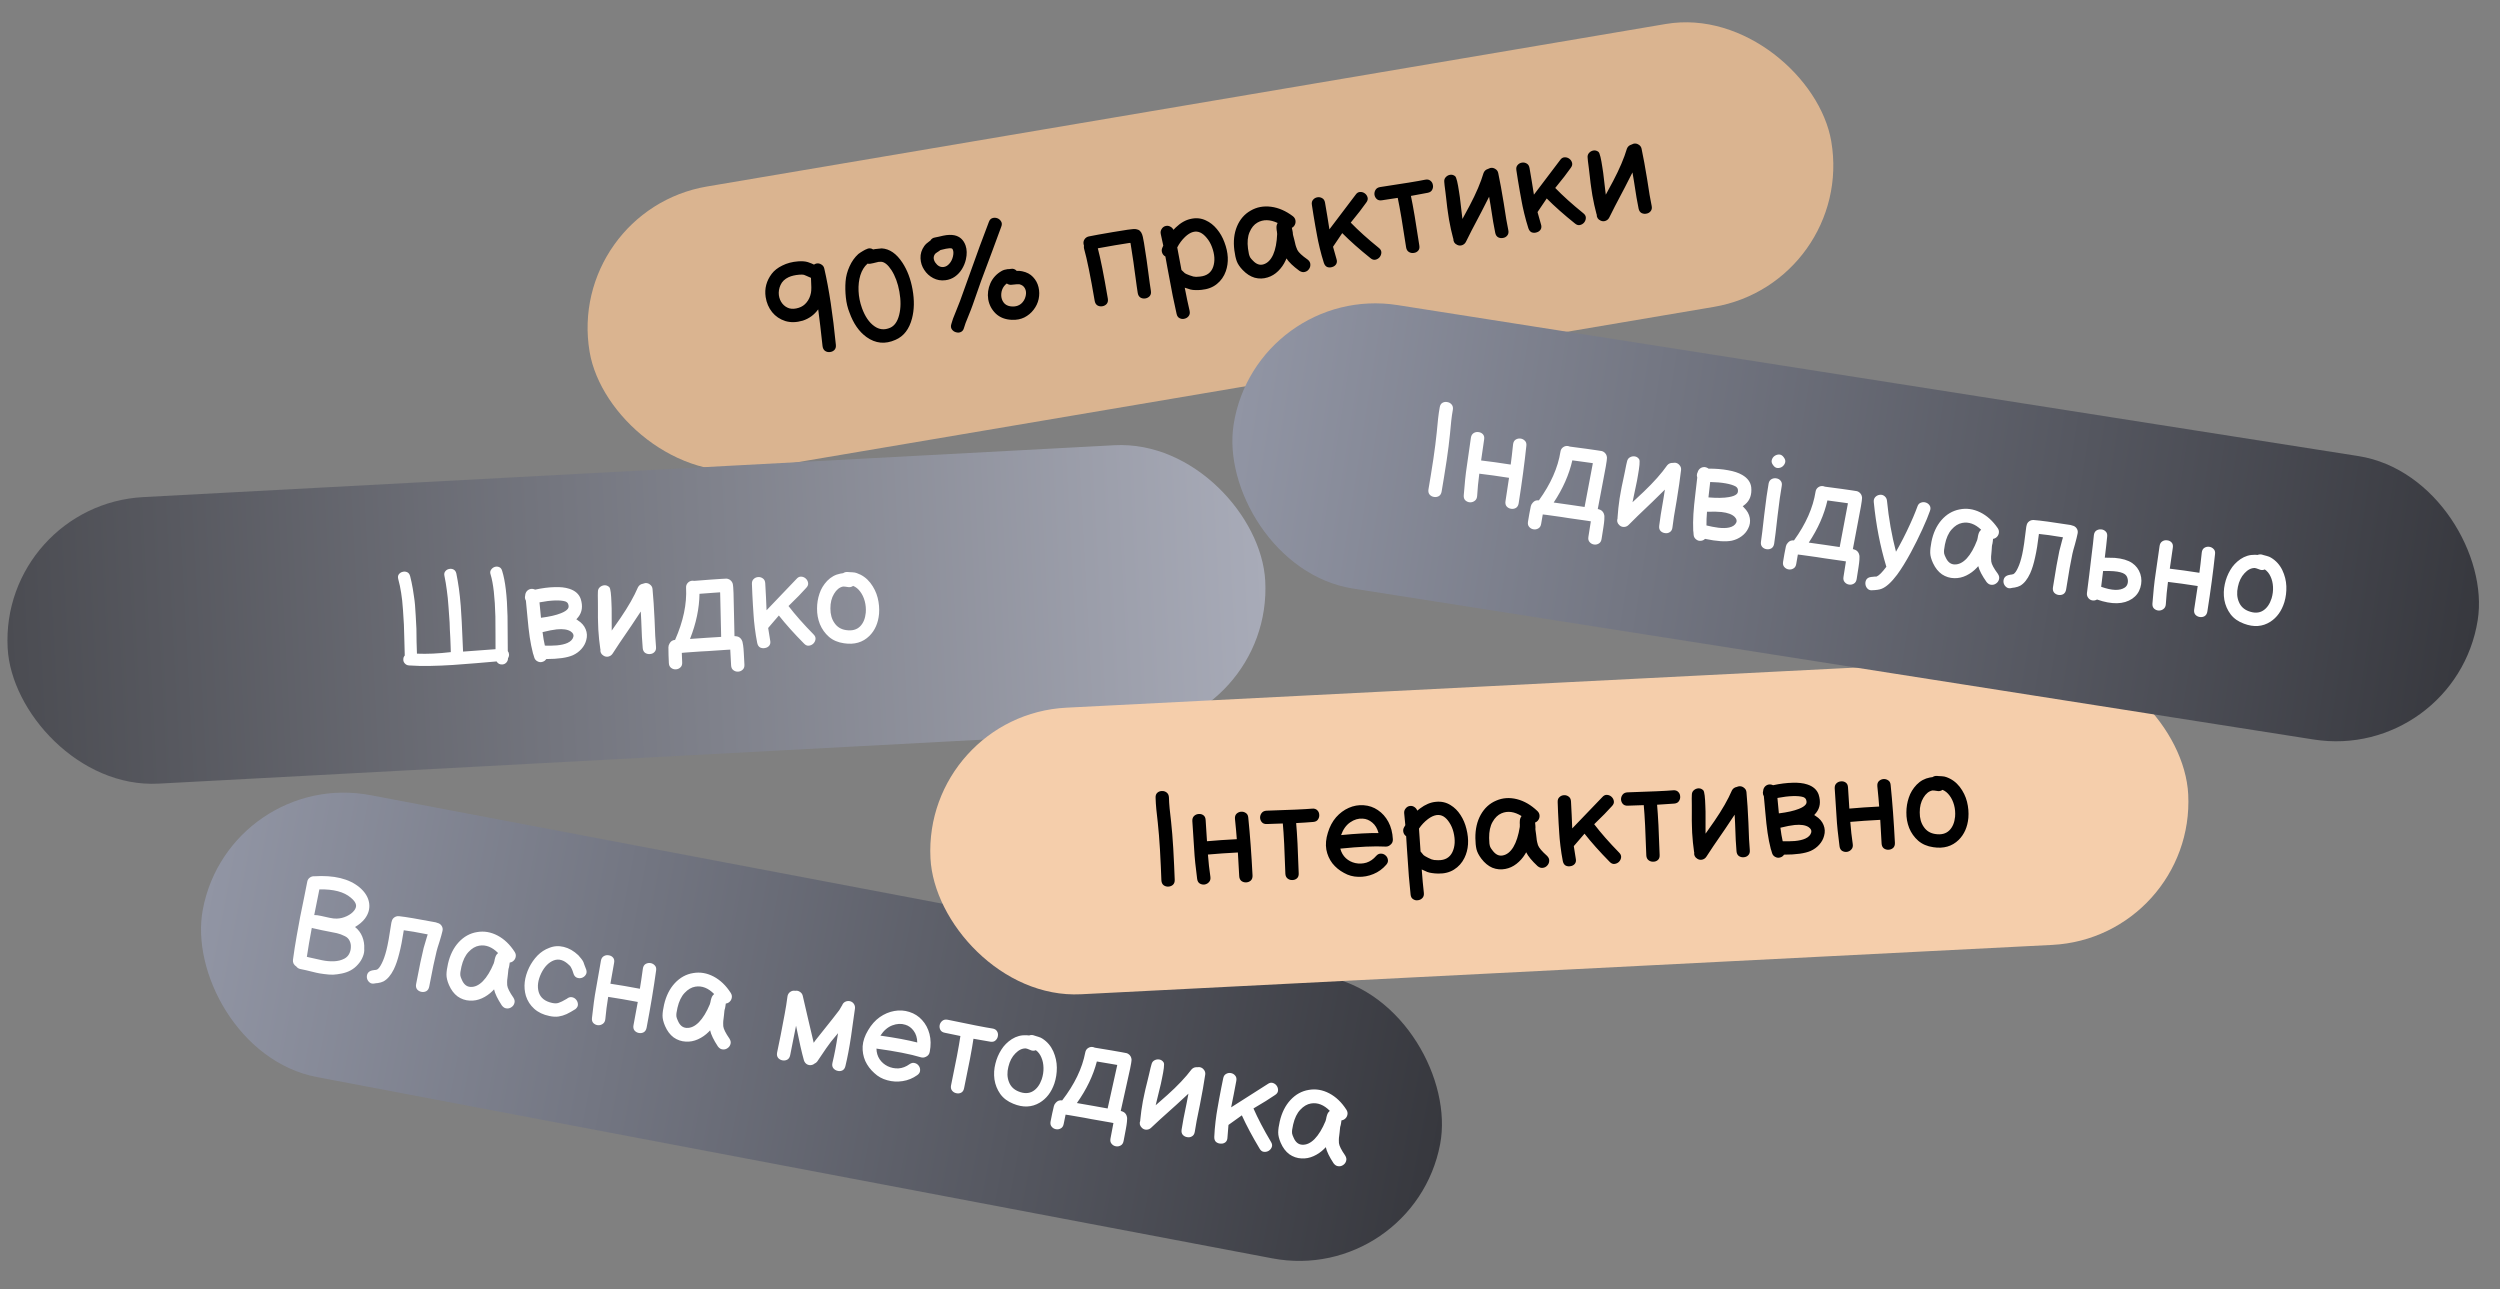 <svg width="508" height="262" viewBox="0 0 508 262" fill="none" xmlns="http://www.w3.org/2000/svg">
<rect x="0" y="0" width="508" height="262" fill="#808080" stroke="none"/>
<rect x="114.94" y="42.764" width="255.905" height="58.309" rx="29.154" transform="rotate(-9.62 114.94 42.764)" fill="#FFC997" fill-opacity="0.71"/>
<path d="M169.85 70.09C169.89 70.541 169.784 70.889 169.532 71.133C169.28 71.378 168.973 71.512 168.61 71.537C168.269 71.577 167.954 71.502 167.665 71.312C167.373 71.105 167.198 70.778 167.141 70.329C166.821 67.359 166.527 64.87 166.26 62.862C165.458 63.97 164.414 64.733 163.129 65.153C161.838 65.536 160.651 65.563 159.568 65.234C158.483 64.886 157.593 64.285 156.898 63.431C156.201 62.56 155.761 61.535 155.58 60.356C155.325 58.639 155.737 57.066 156.814 55.637C157.324 54.964 158.044 54.402 158.976 53.951C159.904 53.482 160.966 53.201 162.16 53.109C162.956 53.047 163.625 53.099 164.166 53.264C164.359 53.323 164.613 53.417 164.929 53.547L165.406 53.769C165.537 53.673 165.689 53.601 165.865 53.553C166.236 53.472 166.576 53.533 166.886 53.738C167.21 53.921 167.413 54.198 167.494 54.569C168.456 58.732 169.242 63.906 169.85 70.09ZM162.302 62.543C162.946 62.342 163.48 61.977 163.903 61.447C164.344 60.914 164.638 60.268 164.785 59.51C164.887 59.035 164.889 58.017 164.79 56.458C164.769 56.443 164.739 56.429 164.7 56.418L163.839 56.041L163.366 55.846C163.155 55.791 162.833 55.781 162.399 55.818C161.567 55.886 160.853 56.052 160.257 56.318C159.459 56.692 158.908 57.225 158.603 57.919C158.296 58.594 158.184 59.282 158.266 59.983C158.36 60.645 158.593 61.21 158.966 61.679C159.338 62.147 159.806 62.471 160.368 62.651C160.945 62.81 161.589 62.774 162.302 62.543ZM181.968 69.053C179.873 69.995 177.907 69.806 176.07 68.486C174.567 67.402 173.415 65.746 172.616 63.517C172.239 62.591 171.993 61.57 171.877 60.453C171.758 59.318 171.738 58.231 171.819 57.191C171.899 56.151 172.167 55.134 172.621 54.14C173.073 53.129 173.673 52.285 174.419 51.608C174.547 51.495 174.703 51.386 174.886 51.282C175.067 51.16 175.233 51.058 175.385 50.977L175.812 50.74C175.948 50.68 176.026 50.649 176.043 50.646C176.512 50.383 176.973 50.397 177.425 50.687C177.636 50.633 177.949 50.589 178.365 50.555C178.763 50.524 179.033 50.496 179.176 50.472C180.769 50.569 182.171 51.541 183.382 53.389C184.373 54.907 185.055 56.716 185.429 58.816C185.816 60.986 185.781 62.945 185.325 64.69C184.761 66.875 183.642 68.33 181.968 69.053ZM180.892 66.596C181.761 66.21 182.366 65.347 182.707 64.006C183.06 62.627 183.076 61.047 182.757 59.269C182.443 57.526 181.901 56.059 181.131 54.87C180.415 53.782 179.715 53.222 179.032 53.191C178.681 53.177 178.332 53.227 177.985 53.341C177.652 53.434 177.272 53.517 176.845 53.589C176.667 53.62 176.482 53.614 176.292 53.573C176.277 53.594 176.261 53.606 176.243 53.609C175.606 54.175 175.133 54.952 174.823 55.939C174.529 56.906 174.407 57.971 174.458 59.136C174.509 60.3 174.742 61.461 175.158 62.619C175.775 64.311 176.604 65.526 177.646 66.266C178.649 66.995 179.731 67.104 180.892 66.596ZM195.899 66.582C195.79 67.022 195.574 67.315 195.25 67.462C194.945 67.605 194.618 67.624 194.27 67.518C193.925 67.43 193.645 67.239 193.431 66.945C193.216 66.652 193.173 66.293 193.303 65.867C193.467 65.216 193.767 64.386 194.201 63.378C194.643 62.313 194.933 61.586 195.068 61.196L199.049 50.128L200.925 45.136C201.072 44.708 201.31 44.438 201.64 44.328C201.987 44.214 202.327 44.22 202.661 44.347C202.994 44.474 203.251 44.696 203.433 45.014C203.612 45.313 203.618 45.67 203.45 46.083L201.623 51.039L199.371 57.058L197.629 62.027C197.469 62.494 197.157 63.298 196.69 64.441C196.31 65.33 196.046 66.044 195.899 66.582ZM191.747 54.253C192.177 54.198 192.561 53.977 192.899 53.59C193.255 53.2 193.501 52.709 193.639 52.118C193.766 51.565 193.763 51.116 193.631 50.772C193.565 50.6 193.485 50.503 193.39 50.483C193.122 50.418 192.732 50.438 192.218 50.544C192.147 50.556 192.005 50.589 191.795 50.643C191.584 50.697 191.443 50.73 191.372 50.742C191.286 50.775 191.189 50.801 191.082 50.819C190.966 50.893 190.869 50.965 190.789 51.034L190.393 51.293C190.194 51.419 190.065 51.523 190.006 51.606C189.618 52.13 189.634 52.714 190.055 53.358C190.518 54.031 191.081 54.329 191.747 54.253ZM192.093 56.944C191.214 57.056 190.392 56.911 189.627 56.51C188.862 56.108 188.255 55.551 187.804 54.839C187.339 54.148 187.087 53.366 187.049 52.492C187.008 51.601 187.261 50.77 187.809 49.999C188.045 49.666 188.394 49.341 188.853 49.025L189.027 48.913C189.255 48.526 189.593 48.303 190.041 48.246C190.219 48.216 190.458 48.166 190.758 48.097L191.658 47.889C192.525 47.706 193.281 47.678 193.926 47.807C195.029 48.042 195.787 48.729 196.2 49.869C196.488 50.7 196.511 51.649 196.27 52.717C196.112 53.403 195.846 54.053 195.474 54.666C195.101 55.279 194.628 55.79 194.056 56.199C193.484 56.607 192.829 56.856 192.093 56.944ZM205.61 64.991C204.281 64.941 203.193 64.521 202.344 63.73C201.51 62.918 200.996 61.942 200.803 60.802C200.636 59.712 200.783 58.633 201.244 57.565C201.722 56.494 202.488 55.659 203.541 55.059C203.859 54.876 204.259 54.754 204.743 54.69C204.761 54.687 204.898 54.682 205.153 54.675L205.367 54.639C205.845 54.54 206.253 54.672 206.589 55.037C207.008 55.021 207.38 55.049 207.704 55.123C208.634 55.313 209.369 55.702 209.909 56.289C210.466 56.873 210.839 57.561 211.028 58.354C211.218 59.146 211.226 59.952 211.053 60.769C210.877 61.569 210.533 62.296 210.021 62.951C209.526 63.603 208.899 64.122 208.14 64.507C207.395 64.872 206.552 65.033 205.61 64.991ZM205.7 62.281C206.401 62.309 206.994 62.126 207.477 61.733C207.957 61.321 208.271 60.792 208.417 60.144C208.555 59.552 208.505 59.038 208.266 58.602C208.045 58.163 207.658 57.88 207.105 57.754C206.974 57.739 206.783 57.744 206.53 57.769C205.79 57.839 205.412 57.876 205.394 57.879C205.1 57.874 204.828 57.782 204.578 57.605C204.139 57.936 203.825 58.356 203.636 58.864C203.462 59.352 203.41 59.856 203.48 60.375C203.574 60.928 203.807 61.383 204.179 61.742C204.566 62.079 205.073 62.259 205.7 62.281ZM222.437 61.122C221.597 56.168 220.881 52.642 220.287 50.543C220.233 50.332 220.225 50.123 220.263 49.915C220.23 49.829 220.206 49.741 220.191 49.652C220.109 49.281 220.171 48.941 220.375 48.631C220.579 48.321 220.867 48.126 221.238 48.045C222.141 47.855 223.768 47.561 226.12 47.162C227.367 46.951 228.367 46.791 229.118 46.682C229.566 46.624 229.926 46.581 230.196 46.554C230.36 46.544 230.496 46.54 230.606 46.539C230.698 46.542 230.792 46.554 230.887 46.574C231.47 46.659 231.87 47.022 232.089 47.663C232.128 47.785 232.173 47.942 232.224 48.135C232.293 48.435 232.371 48.843 232.459 49.36C232.601 50.197 232.781 51.367 232.999 52.87C233.093 53.532 233.2 54.33 233.322 55.263C233.419 56.053 233.522 56.823 233.631 57.575C233.737 58.308 233.813 58.809 233.858 59.076C233.934 59.521 233.857 59.883 233.629 60.16C233.398 60.419 233.105 60.578 232.748 60.639C232.392 60.699 232.062 60.645 231.759 60.477C231.452 60.29 231.261 59.974 231.186 59.529C231.149 59.315 231.081 58.859 230.981 58.161C230.921 57.695 230.849 57.166 230.767 56.575C230.683 55.967 230.601 55.375 230.522 54.802C230.44 54.211 230.37 53.691 230.313 53.243C230.101 51.776 229.925 50.632 229.786 49.813L229.709 49.358C229.656 49.367 229.583 49.371 229.491 49.368C228.775 49.471 227.802 49.627 226.573 49.835C225.433 50.028 224.267 50.235 223.076 50.455C223.626 52.507 224.303 55.911 225.11 60.669C225.185 61.114 225.109 61.475 224.881 61.752C224.65 62.011 224.356 62.171 224 62.231C223.644 62.292 223.314 62.238 223.01 62.069C222.704 61.883 222.513 61.567 222.437 61.122ZM239.084 63.772C238.807 62.572 238.547 61.361 238.303 60.137C238.131 59.232 237.951 58.281 237.765 57.286C237.578 56.292 237.398 55.341 237.226 54.436C237.072 53.527 236.932 52.753 236.805 52.115C236.505 51.964 236.29 51.726 236.162 51.399C236.03 51.055 236.029 50.725 236.159 50.41L236.376 49.906C236.198 49.074 236.028 48.287 235.866 47.545C235.785 47.174 235.846 46.834 236.05 46.524C236.251 46.197 236.529 45.994 236.882 45.916C237.2 45.843 237.5 45.884 237.783 46.038C238.083 46.189 238.304 46.408 238.444 46.696C238.598 46.523 238.762 46.358 238.937 46.2C239.915 45.264 240.936 44.688 241.999 44.471C243.077 44.233 244.084 44.337 245.021 44.783C245.875 45.17 246.625 45.758 247.272 46.547C247.916 47.317 248.424 48.203 248.795 49.203C249.618 51.355 249.714 53.327 249.083 55.121C248.711 56.173 248.106 57.037 247.267 57.711C246.446 58.381 245.404 58.778 244.142 58.9C243.655 58.946 243.245 58.961 242.912 58.944C242.582 58.944 242.255 58.908 241.931 58.835C241.625 58.758 241.247 58.639 240.798 58.477L240.74 58.459C241.072 60.2 241.402 61.766 241.729 63.158C241.823 63.601 241.755 63.961 241.527 64.237C241.317 64.511 241.035 64.687 240.682 64.766C240.349 64.859 240.022 64.822 239.701 64.657C239.383 64.509 239.177 64.214 239.084 63.772ZM243.849 56.2C245.219 56.06 246.107 55.405 246.513 54.236C246.917 53.05 246.835 51.698 246.266 50.181C246 49.475 245.649 48.866 245.214 48.353C244.796 47.837 244.359 47.471 243.9 47.256C242.928 46.816 241.896 47.109 240.806 48.138C240.16 48.76 239.63 49.473 239.216 50.277L240.075 54.86C240.513 55.281 240.743 55.499 240.763 55.513C240.871 55.605 241.198 55.751 241.745 55.952C242.057 56.064 242.3 56.142 242.472 56.186C242.662 56.227 242.85 56.251 243.034 56.256C243.236 56.258 243.508 56.24 243.849 56.2ZM257.584 56.374C256.714 56.65 255.838 56.67 254.955 56.435C254.086 56.179 253.274 55.657 252.517 54.868C251.915 54.237 251.511 53.637 251.304 53.067C251.095 52.479 250.934 51.746 250.821 50.867C250.588 49.055 250.763 47.44 251.347 46.021C251.947 44.581 252.874 43.508 254.128 42.8C255.362 42.078 256.748 41.815 258.284 42.013C259.803 42.214 261.277 42.853 262.706 43.931C263.022 44.17 263.202 44.479 263.248 44.856C263.293 45.233 263.205 45.578 262.983 45.891C262.865 46.058 262.705 46.195 262.503 46.302C262.548 46.459 262.59 46.654 262.629 46.886C262.654 47.028 262.676 47.162 262.697 47.287C262.704 47.432 262.708 47.514 262.711 47.532L262.752 47.772C262.815 48.036 262.893 48.335 262.986 48.667C263.065 49.021 263.126 49.276 263.171 49.433C263.208 49.647 263.278 49.901 263.383 50.195C263.485 50.471 263.564 50.668 263.621 50.787C263.872 51.294 264.569 51.946 265.712 52.742C266.072 53.029 266.256 53.356 266.263 53.721C266.287 54.084 266.187 54.412 265.962 54.707C265.755 54.998 265.475 55.184 265.121 55.262C264.789 55.355 264.428 55.279 264.038 55.033C262.761 54.095 261.885 53.253 261.41 52.509C261.363 52.663 261.304 52.802 261.233 52.924C260.858 53.739 260.357 54.456 259.728 55.076C259.1 55.696 258.385 56.129 257.584 56.374ZM256.748 53.712C257.567 53.463 258.217 52.812 258.699 51.759C259.177 50.688 259.451 49.276 259.52 47.523L259.502 47.416C259.49 47.344 259.483 47.245 259.479 47.117C259.458 46.992 259.437 46.868 259.416 46.743C259.376 46.401 259.368 46.137 259.391 45.95C259.415 45.763 259.475 45.578 259.573 45.397C259.584 45.358 259.598 45.328 259.612 45.307C258.06 44.581 256.69 44.556 255.503 45.234C254.818 45.625 254.286 46.274 253.909 47.181C253.528 48.071 253.422 49.179 253.592 50.507C253.65 50.956 253.712 51.321 253.778 51.603C253.841 51.867 253.927 52.1 254.034 52.302C254.159 52.501 254.343 52.717 254.584 52.951C255.278 53.695 256 53.948 256.748 53.712ZM278.47 52.449C276.243 50.664 274.334 48.971 272.743 47.371L270.896 50.104L270.878 50.162C271.089 50.969 271.318 51.783 271.567 52.602C271.711 53.018 271.689 53.379 271.503 53.685C271.314 53.974 271.044 54.166 270.694 54.262C270.364 54.373 270.034 54.374 269.704 54.265C269.389 54.135 269.158 53.853 269.011 53.42C268.699 52.447 268.42 51.449 268.174 50.428C267.922 49.371 267.747 48.557 267.65 47.987C267.524 47.348 267.397 46.655 267.27 45.907C267.14 45.14 267.014 44.392 266.89 43.661C266.781 42.91 266.676 42.24 266.577 41.652C266.501 41.207 266.579 40.855 266.81 40.596C267.038 40.319 267.33 40.15 267.687 40.09C268.043 40.029 268.374 40.092 268.681 40.279C268.984 40.447 269.174 40.754 269.249 41.199C269.343 41.752 269.497 42.66 269.711 43.926C269.911 45.212 270.053 46.104 270.138 46.603C273.211 42.563 274.978 40.228 275.44 39.6C275.688 39.228 275.985 39.031 276.329 39.01C276.692 38.985 277.019 39.076 277.311 39.283C277.602 39.49 277.796 39.769 277.892 40.119C277.985 40.452 277.897 40.797 277.628 41.154C276.92 42.172 275.868 43.533 274.47 45.236C276.026 46.842 277.918 48.547 280.149 50.35C280.506 50.62 280.687 50.928 280.691 51.276C280.694 51.623 280.584 51.944 280.359 52.239C280.131 52.516 279.84 52.694 279.487 52.772C279.151 52.847 278.812 52.74 278.47 52.449ZM288.407 49.885C288.483 50.331 288.405 50.683 288.174 50.942C287.943 51.201 287.648 51.352 287.288 51.395C286.932 51.455 286.6 51.392 286.294 51.206C285.987 51.019 285.798 50.712 285.725 50.285C285.029 45.637 284.46 42.278 284.018 40.209C283.732 40.257 283.232 40.333 282.516 40.435C281.783 40.541 281.22 40.628 280.828 40.694C280.383 40.77 280.03 40.692 279.771 40.461C279.512 40.23 279.352 39.936 279.292 39.58C279.249 39.22 279.321 38.887 279.507 38.581C279.694 38.274 280.001 38.085 280.428 38.012C285.183 37.298 288.233 36.8 289.578 36.517C290.021 36.423 290.38 36.491 290.657 36.719C290.931 36.929 291.098 37.212 291.159 37.568C291.234 37.904 291.189 38.232 291.023 38.554C290.876 38.872 290.581 39.078 290.138 39.171C289.111 39.382 287.964 39.595 286.699 39.809C287.148 41.914 287.717 45.273 288.407 49.885ZM296.108 49.762C295.573 49.523 295.31 49.109 295.32 48.521C295.297 48.488 295.282 48.454 295.276 48.419C295.126 47.858 294.975 47.241 294.825 46.57C294.689 45.879 294.561 45.231 294.441 44.628C294.335 44.005 294.261 43.513 294.218 43.154C294.182 42.94 294.135 42.609 294.077 42.16C294.038 41.709 293.981 41.214 293.908 40.677C293.85 40.118 293.787 39.579 293.717 39.059C293.644 38.522 293.586 38.074 293.544 37.714C293.516 37.334 293.495 37.099 293.479 37.01C293.431 36.615 293.522 36.288 293.753 36.029C293.999 35.749 294.3 35.579 294.656 35.518C295.013 35.458 295.349 35.548 295.664 35.788C295.813 35.909 295.955 36.261 296.091 36.843C296.223 37.407 296.347 38.082 296.462 38.869C296.594 39.653 296.702 40.451 296.785 41.262C296.882 42.052 296.964 42.753 297.031 43.364C297.095 43.959 297.141 44.336 297.168 44.496L298.653 41.742C299.957 39.267 300.894 37.064 301.465 35.134C301.633 34.721 301.936 34.45 302.372 34.321C302.505 34.243 302.651 34.182 302.808 34.137C303.179 34.056 303.52 34.117 303.829 34.321C304.154 34.504 304.356 34.782 304.438 35.153C304.805 36.887 305.179 38.931 305.56 41.286C305.935 43.826 306.245 45.652 306.488 46.766C306.582 47.208 306.514 47.568 306.286 47.845C306.076 48.119 305.793 48.286 305.437 48.346C305.101 48.421 304.774 48.385 304.456 48.237C304.134 48.072 303.927 47.768 303.834 47.325C303.587 46.194 303.27 44.323 302.883 41.713L302.588 39.975L301.041 43.015C299.415 46.076 298.366 48.106 297.894 49.102C297.731 49.441 297.478 49.677 297.133 49.809C296.789 49.94 296.447 49.925 296.108 49.762ZM320.023 45.407C317.795 43.621 315.886 41.928 314.295 40.328L312.449 43.061L312.431 43.119C312.641 43.926 312.871 44.74 313.12 45.559C313.263 45.975 313.242 46.336 313.056 46.642C312.867 46.931 312.597 47.123 312.246 47.219C311.917 47.33 311.587 47.331 311.257 47.222C310.942 47.092 310.711 46.811 310.564 46.377C310.252 45.404 309.973 44.406 309.727 43.385C309.474 42.328 309.3 41.514 309.203 40.944C309.077 40.306 308.95 39.612 308.823 38.864C308.693 38.097 308.566 37.349 308.442 36.619C308.333 35.867 308.229 35.197 308.129 34.609C308.054 34.164 308.132 33.812 308.363 33.553C308.591 33.276 308.883 33.107 309.239 33.047C309.596 32.986 309.927 33.049 310.234 33.236C310.537 33.404 310.727 33.711 310.802 34.157C310.896 34.709 311.05 35.618 311.264 36.883C311.464 38.169 311.606 39.061 311.691 39.56C314.763 35.52 316.531 33.186 316.992 32.557C317.241 32.185 317.538 31.988 317.882 31.967C318.245 31.942 318.572 32.033 318.863 32.24C319.155 32.447 319.349 32.726 319.445 33.077C319.538 33.409 319.45 33.754 319.181 34.111C318.473 35.129 317.421 36.49 316.023 38.193C317.578 39.799 319.471 41.504 321.701 43.307C322.059 43.577 322.239 43.885 322.243 44.233C322.247 44.58 322.137 44.901 321.912 45.196C321.684 45.473 321.393 45.651 321.04 45.729C320.704 45.804 320.365 45.697 320.023 45.407ZM325.237 44.825C324.701 44.586 324.439 44.172 324.449 43.584C324.425 43.551 324.41 43.517 324.404 43.481C324.254 42.92 324.104 42.304 323.954 41.633C323.818 40.941 323.69 40.294 323.569 39.691C323.464 39.068 323.39 38.576 323.347 38.217C323.311 38.003 323.264 37.672 323.206 37.223C323.166 36.772 323.11 36.277 323.037 35.74C322.979 35.181 322.915 34.642 322.845 34.122C322.773 33.585 322.715 33.136 322.672 32.777C322.645 32.397 322.623 32.162 322.608 32.073C322.559 31.678 322.651 31.351 322.882 31.092C323.128 30.812 323.429 30.642 323.785 30.581C324.141 30.521 324.477 30.611 324.793 30.85C324.942 30.972 325.084 31.323 325.219 31.905C325.352 32.47 325.475 33.145 325.59 33.932C325.723 34.716 325.831 35.514 325.913 36.325C326.01 37.114 326.093 37.816 326.16 38.427C326.224 39.021 326.269 39.399 326.296 39.559L327.782 36.805C329.085 34.33 330.023 32.127 330.594 30.197C330.762 29.784 331.064 29.512 331.501 29.384C331.634 29.306 331.78 29.245 331.937 29.2C332.308 29.118 332.648 29.18 332.958 29.384C333.282 29.567 333.485 29.845 333.566 30.216C333.934 31.95 334.308 33.994 334.688 36.349C335.064 38.889 335.373 40.715 335.617 41.828C335.71 42.271 335.643 42.631 335.415 42.908C335.205 43.181 334.922 43.349 334.565 43.409C334.23 43.484 333.903 43.448 333.584 43.3C333.263 43.135 333.056 42.831 332.962 42.388C332.716 41.257 332.399 39.386 332.011 36.776L331.717 35.038L330.17 38.078C328.544 41.139 327.495 43.169 327.022 44.165C326.86 44.504 326.606 44.74 326.262 44.871C325.918 45.003 325.576 44.988 325.237 44.825Z" fill="black"/>
<rect y="102.564" width="255.905" height="58.309" rx="29.154" transform="rotate(-3.057 0 102.564)" fill="url(#paint0_linear_225_34)"/>
<path d="M102.052 135.02C101.546 135.047 101.164 134.841 100.906 134.403C99.627 134.525 98.222 134.646 96.69 134.764C95.177 134.899 93.627 135.018 92.04 135.121C90.453 135.223 88.891 135.289 87.354 135.317C85.835 135.343 84.421 135.31 83.114 135.217C82.769 135.199 82.481 135.061 82.25 134.802C82.019 134.543 81.922 134.249 81.958 133.922C81.962 133.65 82.058 133.41 82.246 133.2C82.224 132.803 82.198 131.809 82.168 130.218C82.138 128.645 82.107 127.552 82.074 126.939C82.041 126.325 81.979 125.324 81.886 123.935C81.794 122.547 81.669 121.386 81.51 120.453C81.37 119.52 81.176 118.598 80.928 117.688C80.817 117.296 80.854 116.968 81.039 116.705C81.242 116.441 81.495 116.273 81.799 116.203C82.12 116.113 82.429 116.133 82.725 116.262C83.022 116.391 83.226 116.661 83.339 117.071C83.545 117.874 83.726 118.733 83.884 119.648C83.99 120.276 84.074 120.832 84.136 121.318C84.216 121.802 84.28 122.332 84.329 122.909C84.378 123.485 84.425 124.198 84.471 125.046C84.54 126.345 84.588 127.248 84.615 127.753C84.64 128.566 84.652 129.452 84.648 130.412C84.662 131.352 84.687 132.156 84.723 132.824C86.773 132.913 89.066 132.809 91.602 132.511C91.587 132.24 91.576 131.852 91.567 131.345C91.557 130.821 91.536 130.261 91.504 129.665C91.471 129.052 91.44 128.465 91.41 127.906C91.397 127.327 91.381 126.858 91.362 126.497C91.305 125.776 91.232 124.739 91.142 123.387C91.052 122.052 90.936 120.9 90.794 119.93C90.669 118.942 90.509 117.982 90.315 117.051C90.221 116.658 90.276 116.338 90.481 116.092C90.684 115.828 90.947 115.669 91.269 115.616C91.591 115.544 91.892 115.582 92.171 115.73C92.451 115.878 92.637 116.149 92.731 116.542C92.928 117.527 93.099 118.531 93.245 119.555C93.389 120.561 93.516 121.767 93.628 123.172C93.721 124.579 93.786 125.634 93.824 126.338C93.877 127.331 93.925 128.396 93.967 129.534C94.009 130.654 94.051 131.611 94.094 132.405C95.356 132.319 97.555 132.157 100.691 131.917C100.674 131.248 100.671 130.18 100.683 128.714C100.677 127.248 100.67 126.099 100.662 125.267C100.562 121.363 100.238 118.521 99.691 116.74C99.562 116.367 99.591 116.049 99.776 115.786C99.96 115.505 100.203 115.311 100.505 115.204C100.825 115.096 101.133 115.107 101.429 115.236C101.725 115.347 101.929 115.607 102.041 116.018C102.673 118.011 103.035 121.077 103.13 125.217C103.156 126.048 103.166 127.242 103.158 128.799C103.152 130.374 103.16 131.54 103.182 132.299C103.337 132.49 103.422 132.712 103.435 132.965C103.45 133.253 103.383 133.51 103.232 133.736C103.232 134.079 103.121 134.375 102.899 134.622C102.677 134.869 102.395 135.002 102.052 135.02ZM110.269 134.473C109.914 134.6 109.569 134.574 109.233 134.392C108.899 134.229 108.677 133.97 108.567 133.613C108.502 133.418 108.447 133.231 108.401 133.052C108.361 132.964 108.329 132.875 108.306 132.786C108.031 131.715 107.81 130.613 107.641 129.482C107.471 128.333 107.316 126.957 107.176 125.354C107.036 123.75 106.932 122.652 106.864 122.058C106.804 121.953 106.753 121.838 106.71 121.714C106.642 121.464 106.647 121.21 106.724 120.953C106.743 120.644 106.855 120.367 107.059 120.12C107.281 119.873 107.554 119.723 107.877 119.67C108.183 119.635 108.466 119.683 108.726 119.814C110.157 119.503 111.478 119.332 112.689 119.304C113.863 119.259 114.856 119.369 115.666 119.634C116.881 120.021 117.66 120.713 118.003 121.708C118.46 123.149 118.299 124.37 117.52 125.371C117.402 125.54 117.266 125.702 117.111 125.855C117.223 125.903 117.326 125.97 117.421 126.055C118.189 126.539 118.719 127.144 119.011 127.871C119.302 128.579 119.341 129.31 119.128 130.063C118.964 130.724 118.634 131.329 118.139 131.881C117.661 132.413 117.086 132.833 116.415 133.14C115.248 133.655 113.443 133.914 111 133.918C110.815 134.199 110.572 134.384 110.269 134.473ZM110.718 131.191C111.516 131.221 112.339 131.204 113.186 131.141C114.05 131.058 114.756 130.894 115.304 130.648C115.975 130.34 116.378 129.921 116.513 129.389C116.618 128.985 116.436 128.623 115.966 128.305C115.348 127.903 114.408 127.764 113.148 127.885C112.41 127.961 111.442 128.148 110.246 128.447C110.373 129.472 110.53 130.387 110.718 131.191ZM109.927 125.532C111.653 125.314 113.003 125.006 113.977 124.61C114.669 124.338 115.132 124.042 115.369 123.722C115.556 123.494 115.594 123.203 115.485 122.847C115.414 122.543 115.204 122.328 114.853 122.202C114.338 122.048 113.638 121.986 112.753 122.015C111.831 122.046 110.789 122.174 109.624 122.4C109.703 123.192 109.804 124.236 109.927 125.532ZM122.649 133.241C122.144 132.943 121.93 132.502 122.008 131.918C121.988 131.883 121.977 131.848 121.975 131.812C121.89 131.237 121.811 130.608 121.738 129.924C121.683 129.221 121.63 128.563 121.579 127.951C121.545 127.319 121.528 126.822 121.526 126.46C121.515 126.244 121.506 125.909 121.5 125.457C121.512 125.004 121.512 124.506 121.502 123.964C121.508 123.403 121.506 122.86 121.496 122.336C121.485 121.793 121.479 121.341 121.478 120.979C121.494 120.598 121.499 120.363 121.494 120.272C121.491 119.874 121.619 119.56 121.878 119.329C122.155 119.079 122.473 118.944 122.834 118.925C123.195 118.906 123.519 119.033 123.805 119.308C123.939 119.445 124.04 119.811 124.108 120.404C124.175 120.98 124.22 121.665 124.245 122.46C124.287 123.254 124.303 124.059 124.292 124.874C124.298 125.67 124.3 126.376 124.297 126.991C124.292 127.589 124.294 127.968 124.303 128.131L126.093 125.565C127.671 123.255 128.854 121.173 129.642 119.322C129.856 118.93 130.188 118.695 130.636 118.617C130.778 118.555 130.929 118.511 131.09 118.484C131.468 118.446 131.8 118.546 132.084 118.784C132.385 119.003 132.555 119.302 132.593 119.68C132.76 121.444 132.898 123.518 133.007 125.901C133.09 128.467 133.188 130.317 133.303 131.451C133.345 131.901 133.237 132.251 132.979 132.5C132.739 132.748 132.439 132.882 132.078 132.901C131.736 132.937 131.415 132.864 131.116 132.681C130.815 132.48 130.644 132.154 130.602 131.704C130.486 130.552 130.385 128.657 130.298 126.019L130.204 124.259L128.32 127.102C126.355 129.958 125.081 131.854 124.498 132.79C124.297 133.108 124.019 133.313 123.662 133.405C123.305 133.496 122.967 133.442 122.649 133.241ZM148.56 135.197L148.389 132.002L147.712 132.039C146.811 132.105 145.522 132.192 143.844 132.3C143.465 132.32 142.987 132.345 142.409 132.376C141.851 132.424 141.292 132.463 140.733 132.493C140.173 132.523 139.686 132.558 139.272 132.598C138.876 132.637 138.633 132.659 138.543 132.664C138.533 132.827 138.559 133.469 138.618 134.587C138.642 135.039 138.525 135.38 138.266 135.611C138.008 135.86 137.698 135.994 137.337 136.013C136.976 136.033 136.654 135.932 136.371 135.712C136.089 135.51 135.935 135.183 135.911 134.732C135.852 133.613 135.822 132.547 135.822 131.533C135.826 131.262 135.902 131.004 136.052 130.761C136.282 130.314 136.658 130.068 137.18 130.022C138.843 126.259 139.587 122.727 139.41 119.424C139.39 119.045 139.499 118.723 139.739 118.457C139.995 118.171 140.312 118.019 140.691 117.998C140.818 117.992 140.945 118.003 141.073 118.032L141.1 118.031C141.334 118 142.469 117.913 144.507 117.768C145.408 117.701 146.084 117.656 146.536 117.632L147.591 117.576C147.645 117.573 147.7 117.579 147.755 117.594C147.81 117.609 147.874 117.624 147.948 117.638C148.205 117.715 148.421 117.857 148.595 118.065C148.73 118.221 148.83 118.405 148.896 118.619C148.9 118.691 148.913 118.772 148.936 118.861C148.961 118.987 148.978 119.139 148.988 119.32L149.05 120.484C149.068 121.171 149.096 122.373 149.134 124.09C149.189 127.164 149.227 128.89 149.247 129.269L149.329 129.265C149.402 129.279 149.465 129.285 149.52 129.282C149.683 129.291 149.848 129.327 150.014 129.391C150.348 129.536 150.596 129.785 150.76 130.138C150.82 130.244 150.863 130.368 150.888 130.512C150.933 130.672 150.971 130.878 151.003 131.13C151.059 131.507 151.104 132.011 151.138 132.643L151.267 135.052C151.291 135.503 151.173 135.844 150.914 136.075C150.656 136.325 150.346 136.459 149.985 136.478C149.624 136.497 149.302 136.397 149.019 136.177C148.737 135.975 148.584 135.648 148.56 135.197ZM140.21 129.833C141.67 129.719 142.824 129.639 143.673 129.594C144.808 129.515 145.764 129.455 146.54 129.414C146.513 128.89 146.473 127.128 146.421 124.126C146.385 122.445 146.358 121.261 146.34 120.574L146.328 120.358C145.859 120.383 145.318 120.421 144.706 120.472C143.66 120.546 142.804 120.609 142.137 120.663C142.096 123.633 141.454 126.69 140.21 129.833ZM163.373 130.768C161.365 128.74 159.662 126.84 158.264 125.068L156.117 127.572L156.093 127.628C156.21 128.454 156.345 129.288 156.498 130.131C156.594 130.56 156.531 130.916 156.311 131.199C156.09 131.464 155.8 131.625 155.441 131.68C155.101 131.753 154.773 131.716 154.458 131.57C154.159 131.405 153.962 131.099 153.866 130.651C153.667 129.648 153.504 128.625 153.376 127.583C153.246 126.504 153.166 125.675 153.135 125.098C153.082 124.449 153.035 123.746 152.995 122.988C152.953 122.212 152.913 121.454 152.873 120.714C152.851 119.955 152.824 119.278 152.792 118.682C152.768 118.231 152.886 117.89 153.145 117.659C153.403 117.41 153.712 117.276 154.073 117.257C154.434 117.237 154.756 117.338 155.04 117.558C155.322 117.76 155.475 118.087 155.499 118.538C155.529 119.097 155.578 120.018 155.647 121.299C155.698 122.599 155.737 123.502 155.764 124.007C159.279 120.345 161.301 118.228 161.832 117.657C162.121 117.315 162.438 117.154 162.783 117.171C163.146 117.188 163.46 117.316 163.727 117.555C163.993 117.795 164.153 118.094 164.209 118.453C164.263 118.794 164.136 119.126 163.828 119.45C163.009 120.381 161.808 121.612 160.224 123.145C161.586 124.918 163.272 126.828 165.281 128.874C165.605 129.183 165.75 129.51 165.714 129.856C165.678 130.201 165.531 130.508 165.274 130.775C165.016 131.024 164.707 131.167 164.347 131.204C164.005 131.241 163.681 131.095 163.373 130.768ZM171.505 130.714C170.283 130.544 169.264 130.109 168.449 129.411C167.632 128.694 167.016 127.831 166.6 126.822C166.202 125.812 166.01 124.754 166.024 123.649C166.023 122.618 166.186 121.614 166.514 120.637C166.825 119.679 167.349 118.81 168.085 118.028C168.84 117.246 169.736 116.755 170.775 116.555C170.936 116.51 171.115 116.482 171.314 116.472C171.611 116.275 171.933 116.194 172.278 116.23L172.442 116.248C172.605 116.24 172.859 116.253 173.205 116.289C173.567 116.306 173.869 116.362 174.109 116.458C175.197 116.834 176.11 117.491 176.848 118.429C177.568 119.368 178.065 120.382 178.341 121.471C178.616 122.561 178.71 123.651 178.624 124.741C178.451 126.596 177.798 128.088 176.664 129.216C175.323 130.537 173.603 131.036 171.505 130.714ZM171.904 128.032C173.127 128.22 174.082 127.97 174.769 127.282C175.422 126.631 175.807 125.706 175.924 124.505C175.989 123.687 175.92 122.904 175.717 122.154C175.514 121.405 175.208 120.761 174.799 120.222C174.389 119.664 173.907 119.274 173.352 119.05C173.091 119.245 172.806 119.333 172.497 119.313C172.461 119.315 172.179 119.276 171.649 119.195C171.486 119.186 171.368 119.183 171.296 119.187C170.58 119.334 169.973 119.828 169.475 120.669C168.976 121.492 168.73 122.482 168.738 123.64C168.728 124.817 169.007 125.807 169.575 126.609C170.125 127.412 170.901 127.886 171.904 128.032Z" fill="white"/>
<rect x="46.653" y="156.145" width="255.905" height="58.309" rx="29.154" transform="rotate(10.744 46.653 156.145)" fill="url(#paint1_linear_225_34)"/>
<path d="M60.972 196.894C60.656 196.815 60.403 196.648 60.212 196.391C59.981 196.255 59.796 196.063 59.659 195.817C59.54 195.573 59.496 195.317 59.529 195.047C59.744 193.432 59.997 191.806 60.289 190.169C60.504 188.941 60.739 187.652 60.995 186.303C61.272 184.939 61.538 183.637 61.791 182.398C62.048 181.14 62.263 180.059 62.435 179.153C62.495 178.834 62.645 178.577 62.884 178.383C63.144 178.175 63.432 178.064 63.748 178.05L63.801 178.061C67.86 177.801 70.946 178.552 73.058 180.314C74.198 181.284 74.85 182.355 75.014 183.527C75.171 184.642 74.88 185.69 74.142 186.672C73.631 187.33 72.963 187.893 72.138 188.362C72.81 188.894 73.302 189.548 73.614 190.325C73.927 191.102 74.059 191.908 74.01 192.745C74.055 193.287 73.959 193.839 73.724 194.402C73.506 194.967 73.176 195.493 72.734 195.98C72.31 196.47 71.811 196.872 71.237 197.186C70.704 197.471 70.112 197.681 69.462 197.815C68.811 197.949 68.216 198.029 67.678 198.055C67.16 198.068 66.525 198.021 65.773 197.915C65.162 197.836 64.663 197.75 64.276 197.658C63.886 197.584 63.534 197.499 63.221 197.403C62.905 197.325 62.571 197.243 62.219 197.158C61.885 197.076 61.469 196.988 60.972 196.894ZM62.799 194.536C63.751 194.754 64.625 194.947 65.421 195.116C66.234 195.289 67.048 195.361 67.863 195.332C68.66 195.299 69.366 195.12 69.979 194.795C70.388 194.578 70.704 194.27 70.927 193.871C71.153 193.454 71.275 193.008 71.291 192.533C71.329 192.043 71.249 191.596 71.05 191.19C70.854 190.767 70.537 190.449 70.099 190.237C69.529 189.945 68.98 189.74 68.45 189.621C67.918 189.52 66.907 189.319 65.419 189.018C64.414 188.791 63.813 188.658 63.618 188.621C63.529 188.604 63.442 188.579 63.357 188.544C62.949 190.693 62.614 192.652 62.352 194.424C62.455 194.462 62.604 194.499 62.799 194.536ZM63.852 185.934C64.221 185.93 64.687 185.991 65.252 186.117C65.817 186.242 66.382 186.368 66.947 186.494C67.529 186.623 68.015 186.678 68.405 186.66C69.107 186.646 69.791 186.481 70.458 186.166C71.124 185.852 71.629 185.469 71.972 185.019C72.263 184.651 72.388 184.279 72.349 183.904C72.274 183.43 71.918 182.93 71.282 182.405C69.906 181.224 67.777 180.664 64.896 180.724L63.852 185.934ZM76.164 199.831C75.722 199.931 75.367 199.864 75.098 199.629C74.827 199.412 74.65 199.13 74.569 198.784C74.505 198.44 74.548 198.117 74.698 197.815C74.868 197.498 75.174 197.289 75.617 197.189C75.751 197.159 75.903 197.133 76.073 197.11C76.091 197.113 76.137 197.113 76.211 197.109C76.307 197.09 76.374 197.075 76.413 197.064L76.614 197.02C76.921 196.857 77.24 196.439 77.57 195.766C77.918 195.096 78.235 194.2 78.521 193.077C78.808 191.954 79.142 190.095 79.524 187.5C79.544 187.394 79.575 187.28 79.617 187.159C79.695 186.843 79.871 186.591 80.146 186.404C80.421 186.217 80.73 186.138 81.074 186.167C82.391 186.306 84.877 186.723 88.535 187.417C88.659 187.44 88.78 187.482 88.898 187.541C89.267 187.629 89.551 187.83 89.749 188.144C89.947 188.457 90.002 188.799 89.914 189.168C89.795 189.698 89.593 190.423 89.308 191.343C89.005 192.261 88.808 192.913 88.716 193.301C88.354 194.722 87.855 197.11 87.218 200.466C87.134 200.91 86.937 201.222 86.626 201.403C86.32 201.565 85.989 201.613 85.634 201.545C85.279 201.478 84.988 201.312 84.762 201.049C84.54 200.767 84.471 200.405 84.555 199.961C85.201 196.552 85.711 194.11 86.083 192.635C86.202 192.198 86.41 191.493 86.705 190.519L86.911 189.868C84.731 189.436 83.11 189.156 82.049 189.028C81.763 190.924 81.456 192.493 81.128 193.737C80.807 195.037 80.437 196.117 80.017 196.975C79.422 198.169 78.725 198.984 77.925 199.42C77.6 199.58 77.22 199.691 76.785 199.756C76.767 199.753 76.636 199.765 76.392 199.792C76.296 199.81 76.22 199.824 76.164 199.831ZM95.46 203.327C94.548 203.283 93.719 202.997 92.974 202.469C92.249 201.927 91.668 201.154 91.233 200.152C90.889 199.351 90.719 198.647 90.723 198.041C90.731 197.417 90.836 196.674 91.036 195.81C91.448 194.03 92.174 192.577 93.215 191.45C94.278 190.309 95.521 189.625 96.943 189.398C98.352 189.151 99.742 189.387 101.113 190.107C102.467 190.824 103.627 191.936 104.592 193.443C104.804 193.778 104.866 194.13 104.777 194.499C104.689 194.869 104.486 195.162 104.169 195.377C104 195.492 103.803 195.565 103.576 195.596C103.564 195.759 103.535 195.956 103.492 196.187C103.465 196.329 103.439 196.462 103.416 196.586C103.371 196.725 103.347 196.803 103.344 196.821L103.298 197.061C103.265 197.33 103.235 197.637 103.206 197.981C103.157 198.34 103.126 198.601 103.113 198.764C103.073 198.977 103.05 199.239 103.046 199.551C103.046 199.846 103.051 200.058 103.063 200.189C103.122 200.752 103.549 201.606 104.343 202.75C104.581 203.145 104.64 203.514 104.519 203.859C104.416 204.208 104.208 204.481 103.895 204.679C103.599 204.88 103.272 204.956 102.913 204.907C102.569 204.878 102.257 204.681 101.977 204.315C101.106 202.991 100.578 201.897 100.392 201.034C100.294 201.163 100.191 201.272 100.082 201.362C99.446 201.995 98.726 202.494 97.922 202.856C97.117 203.218 96.296 203.375 95.46 203.327ZM95.602 200.539C96.457 200.591 97.293 200.207 98.111 199.388C98.932 198.55 99.68 197.322 100.355 195.702L100.375 195.596C100.389 195.525 100.416 195.429 100.458 195.308C100.481 195.183 100.505 195.059 100.528 194.935C100.61 194.601 100.695 194.35 100.782 194.183C100.868 194.015 100.989 193.863 101.144 193.727C101.168 193.695 101.191 193.672 101.212 193.657C100.009 192.436 98.734 191.936 97.385 192.159C96.607 192.287 95.883 192.711 95.213 193.43C94.546 194.131 94.062 195.133 93.759 196.437C93.657 196.878 93.588 197.242 93.552 197.529C93.519 197.799 93.518 198.047 93.549 198.274C93.597 198.504 93.694 198.77 93.838 199.074C94.231 200.013 94.818 200.501 95.602 200.539ZM111.638 206.452C110.38 206.195 109.351 205.705 108.55 204.983C107.749 204.261 107.188 203.391 106.866 202.373C106.33 200.542 106.548 198.616 107.521 196.593C107.969 195.684 108.537 194.872 109.225 194.157C109.93 193.444 110.717 192.932 111.586 192.618C112.525 192.226 113.513 192.156 114.551 192.408C115.606 192.664 116.593 193.228 117.513 194.101C117.742 194.347 117.938 194.578 118.099 194.792C118.279 195.01 118.428 195.241 118.547 195.484C118.595 195.622 118.66 195.809 118.744 196.046C118.832 196.265 118.912 196.473 118.984 196.671C119.075 196.872 119.124 197.001 119.132 197.057C119.253 197.485 119.203 197.844 118.983 198.133C118.78 198.426 118.504 198.621 118.154 198.721C117.825 198.805 117.499 198.78 117.175 198.645C116.854 198.492 116.634 198.202 116.512 197.775C116.457 197.58 116.399 197.403 116.337 197.245C116.257 197.082 116.207 196.962 116.185 196.885C116.123 196.726 116.049 196.583 115.962 196.456C115.894 196.333 115.772 196.199 115.597 196.056C114.588 195.073 113.569 194.77 112.541 195.145C111.489 195.552 110.633 196.429 109.973 197.775C109.303 199.175 109.134 200.449 109.468 201.598C109.82 202.75 110.729 203.483 112.196 203.798C112.726 203.917 113.169 203.909 113.525 203.775C113.896 203.661 114.445 203.388 115.171 202.956C115.519 202.672 115.87 202.564 116.225 202.631C116.581 202.699 116.869 202.873 117.092 203.155C117.314 203.436 117.429 203.752 117.436 204.103C117.443 204.454 117.273 204.771 116.925 205.054C116.277 205.465 115.679 205.802 115.132 206.066C114.589 206.313 114.043 206.476 113.494 206.556C112.946 206.635 112.327 206.601 111.638 206.452ZM120.287 206.851C120.414 205.698 120.543 204.628 120.675 203.641C120.817 202.601 120.959 201.709 121.101 200.963C121.194 200.374 121.306 199.733 121.438 199.04C121.569 198.348 121.69 197.662 121.8 196.984C121.928 196.31 122.032 195.713 122.112 195.195C122.193 194.769 122.389 194.466 122.699 194.285C123.009 194.105 123.341 194.048 123.697 194.116C124.055 194.165 124.347 194.322 124.573 194.586C124.799 194.849 124.87 195.203 124.786 195.647L124.035 199.892C125.842 200.161 127.838 200.503 130.022 200.917C130.192 199.92 130.395 198.56 130.63 196.839C130.696 196.391 130.876 196.076 131.168 195.892C131.478 195.712 131.804 195.645 132.144 195.691C132.503 195.741 132.804 195.899 133.048 196.166C133.295 196.415 133.387 196.755 133.324 197.184C132.841 200.698 132.197 204.577 131.392 208.82C131.307 209.264 131.11 209.576 130.8 209.756C130.493 209.919 130.162 209.967 129.807 209.899C129.452 209.832 129.162 209.666 128.936 209.403C128.713 209.121 128.644 208.759 128.728 208.315C129.062 206.557 129.351 204.984 129.596 203.596C127.377 203.175 125.372 202.831 123.583 202.565C123.329 204.099 123.135 205.607 123.001 207.09C122.955 207.523 122.785 207.84 122.489 208.042C122.211 208.246 121.89 208.342 121.524 208.328C121.162 208.296 120.849 208.153 120.584 207.901C120.337 207.652 120.238 207.302 120.287 206.851ZM139.363 211.657C138.452 211.613 137.623 211.327 136.877 210.799C136.152 210.257 135.572 209.485 135.137 208.482C134.792 207.681 134.622 206.977 134.627 206.371C134.635 205.747 134.739 205.004 134.94 204.14C135.351 202.361 136.077 200.907 137.119 199.781C138.182 198.639 139.424 197.955 140.847 197.729C142.255 197.481 143.645 197.717 145.017 198.437C146.371 199.154 147.53 200.266 148.495 201.774C148.707 202.108 148.769 202.46 148.681 202.83C148.592 203.199 148.39 203.492 148.073 203.708C147.904 203.823 147.706 203.896 147.48 203.926C147.467 204.089 147.439 204.286 147.395 204.517C147.368 204.659 147.343 204.792 147.319 204.917C147.275 205.055 147.251 205.134 147.247 205.151L147.202 205.391C147.169 205.661 147.138 205.968 147.11 206.312C147.06 206.67 147.029 206.931 147.016 207.094C146.976 207.307 146.954 207.57 146.95 207.882C146.949 208.176 146.955 208.389 146.967 208.52C147.025 209.083 147.452 209.936 148.247 211.08C148.485 211.475 148.543 211.845 148.423 212.19C148.32 212.538 148.111 212.811 147.798 213.009C147.502 213.211 147.175 213.287 146.817 213.237C146.473 213.208 146.16 213.011 145.88 212.645C145.01 211.321 144.481 210.228 144.295 209.365C144.198 209.493 144.094 209.602 143.985 209.692C143.35 210.326 142.63 210.824 141.825 211.186C141.021 211.549 140.2 211.706 139.363 211.657ZM139.506 208.87C140.36 208.922 141.197 208.538 142.014 207.718C142.835 206.88 143.584 205.652 144.259 204.032L144.279 203.926C144.292 203.855 144.32 203.759 144.361 203.638C144.385 203.514 144.408 203.389 144.432 203.265C144.514 202.931 144.598 202.68 144.685 202.513C144.772 202.346 144.893 202.194 145.047 202.057C145.072 202.025 145.095 202.002 145.116 201.988C143.913 200.766 142.637 200.267 141.289 200.489C140.51 200.617 139.786 201.041 139.116 201.76C138.45 202.461 137.965 203.464 137.663 204.768C137.561 205.208 137.492 205.572 137.455 205.86C137.423 206.129 137.422 206.377 137.452 206.604C137.501 206.834 137.597 207.1 137.742 207.404C138.134 208.343 138.722 208.831 139.506 208.87ZM165.019 216.387C164.669 216.486 164.327 216.449 163.992 216.275C163.678 216.087 163.464 215.807 163.351 215.436C162.943 213.997 162.411 211.662 161.756 208.428C161.665 208.908 161.479 209.838 161.198 211.22C160.914 212.619 160.705 213.674 160.57 214.384C160.486 214.828 160.289 215.14 159.979 215.32C159.672 215.483 159.341 215.531 158.986 215.463C158.631 215.396 158.34 215.23 158.114 214.967C157.892 214.685 157.823 214.323 157.907 213.879C158.045 213.151 158.29 211.956 158.642 210.293C158.974 208.646 159.243 207.225 159.451 206.032C159.677 204.842 159.864 203.664 160.012 202.496C160.065 202.12 160.232 201.821 160.513 201.598C160.816 201.361 161.155 201.269 161.531 201.322L161.584 201.332C161.928 201.269 162.246 201.338 162.538 201.541C162.834 201.726 163.025 201.983 163.109 202.311L164.292 207.42L165.347 211.897L165.687 211.409C168.727 207.608 170.349 205.552 170.555 205.242C170.74 204.946 170.918 204.639 171.088 204.322L171.12 204.3C171.213 204.005 171.395 203.773 171.666 203.604C171.955 203.438 172.261 203.376 172.584 203.419C172.96 203.472 173.258 203.648 173.477 203.948C173.696 204.247 173.779 204.584 173.726 204.961C173.616 205.639 173.479 206.606 173.314 207.862C173.173 208.994 173.045 209.908 172.931 210.604C172.592 212.876 172.212 214.882 171.789 216.623C171.687 217.064 171.474 217.364 171.15 217.523C170.829 217.664 170.494 217.683 170.145 217.581C169.811 217.499 169.533 217.317 169.311 217.036C169.106 216.758 169.054 216.399 169.156 215.958C169.572 214.253 169.936 212.335 170.248 210.205L170.298 209.939L169.657 210.7C169.167 211.251 168.58 212.013 167.899 212.988L166.06 215.702C165.913 215.894 165.73 216.035 165.511 216.122C165.377 216.244 165.213 216.332 165.019 216.387ZM186.401 218.458C185.486 219.112 184.489 219.52 183.41 219.683C182.348 219.85 181.31 219.791 180.297 219.507C179.281 219.24 178.399 218.751 177.651 218.039C176.865 217.338 176.256 216.523 175.825 215.595C175.415 214.653 175.237 213.654 175.29 212.597C175.364 211.526 175.737 210.437 176.406 209.332C177.058 208.223 177.841 207.342 178.757 206.688C179.689 206.037 180.679 205.618 181.727 205.43C182.774 205.242 183.792 205.307 184.78 205.623C185.804 205.946 186.666 206.496 187.365 207.272C188.081 208.052 188.583 208.994 188.871 210.097C189.158 211.2 189.175 212.417 188.923 213.749C188.828 214.246 188.543 214.587 188.066 214.773C187.763 214.917 187.446 214.94 187.115 214.84C184.957 214.192 181.969 213.606 178.15 213.084L178.097 213.074C178.108 213.886 178.321 214.607 178.735 215.237C179.152 215.85 179.697 216.321 180.37 216.651C181.061 216.984 181.796 217.133 182.576 217.097C183.359 217.043 184.112 216.754 184.837 216.229C185.197 215.985 185.541 215.912 185.872 216.012C186.224 216.097 186.5 216.287 186.702 216.583C186.907 216.861 186.993 217.181 186.961 217.543C186.95 217.89 186.764 218.195 186.401 218.458ZM178.9 210.44C181.963 210.874 184.459 211.338 186.389 211.833C186.369 210.873 186.124 210.081 185.653 209.459C185.2 208.839 184.635 208.428 183.956 208.226C183.123 207.958 182.241 208.002 181.309 208.358C180.377 208.715 179.574 209.409 178.9 210.44ZM195.903 221.116C195.819 221.56 195.623 221.863 195.317 222.025C195.01 222.188 194.681 222.227 194.329 222.142C193.974 222.074 193.685 221.9 193.462 221.618C193.24 221.337 193.169 220.983 193.25 220.557C194.214 215.958 194.85 212.611 195.155 210.516C194.871 210.462 194.375 210.359 193.668 210.207C192.944 210.051 192.386 209.936 191.996 209.862C191.552 209.778 191.249 209.582 191.086 209.275C190.923 208.969 190.876 208.638 190.943 208.282C191.028 207.931 191.212 207.644 191.493 207.421C191.774 207.199 192.128 207.128 192.554 207.209C197.26 208.193 200.293 208.787 201.653 208.99C202.1 209.057 202.414 209.245 202.594 209.555C202.778 209.847 202.836 210.171 202.769 210.526C202.722 210.867 202.566 211.159 202.299 211.403C202.049 211.65 201.701 211.74 201.254 211.674C200.217 211.514 199.069 211.314 197.808 211.075C197.496 213.205 196.861 216.552 195.903 221.116ZM205.906 224.283C204.76 223.826 203.875 223.162 203.249 222.289C202.627 221.398 202.235 220.413 202.072 219.334C201.926 218.258 201.992 217.185 202.269 216.115C202.514 215.113 202.912 214.177 203.464 213.307C203.994 212.451 204.71 211.732 205.611 211.148C206.531 210.569 207.519 210.305 208.576 210.359C208.742 210.354 208.923 210.37 209.118 210.407C209.454 210.286 209.785 210.285 210.113 210.402L210.267 210.459C210.427 210.489 210.671 210.563 210.998 210.68C211.346 210.783 211.626 210.91 211.836 211.06C212.803 211.685 213.533 212.541 214.026 213.628C214.501 214.711 214.742 215.815 214.75 216.938C214.757 218.062 214.589 219.143 214.245 220.181C213.635 221.942 212.644 223.235 211.274 224.06C209.656 225.022 207.867 225.097 205.906 224.283ZM206.934 221.774C208.076 222.248 209.063 222.233 209.895 221.729C210.684 221.253 211.279 220.446 211.679 219.308C211.937 218.529 212.057 217.752 212.038 216.976C212.02 216.2 211.877 215.501 211.608 214.88C211.343 214.241 210.968 213.747 210.483 213.397C210.182 213.524 209.885 213.541 209.59 213.448C209.554 213.442 209.289 213.336 208.794 213.132C208.638 213.084 208.524 213.053 208.453 213.04C207.723 213.011 207.016 213.346 206.331 214.044C205.65 214.724 205.175 215.628 204.907 216.754C204.617 217.894 204.652 218.922 205.011 219.836C205.354 220.748 205.995 221.393 206.934 221.774ZM225.651 231.341L226.248 228.198L225.582 228.071C224.691 227.921 223.418 227.698 221.763 227.402C221.39 227.331 220.92 227.242 220.352 227.134C219.798 227.048 219.246 226.952 218.695 226.848C218.145 226.743 217.664 226.661 217.252 226.601C216.858 226.545 216.617 226.508 216.528 226.492C216.48 226.648 216.351 227.277 216.142 228.377C216.058 228.821 215.863 229.125 215.556 229.287C215.246 229.467 214.913 229.524 214.558 229.456C214.203 229.389 213.914 229.215 213.692 228.933C213.466 228.67 213.395 228.316 213.479 227.872C213.688 226.771 213.913 225.729 214.155 224.745C214.224 224.482 214.36 224.25 214.563 224.049C214.893 223.67 215.316 223.521 215.835 223.601C218.347 220.343 219.912 217.09 220.529 213.841C220.599 213.468 220.783 213.181 221.078 212.979C221.395 212.764 221.74 212.691 222.113 212.762C222.237 212.785 222.358 212.827 222.476 212.886L222.502 212.891C222.736 212.917 223.86 213.103 225.873 213.448C226.764 213.598 227.432 213.716 227.876 213.8L228.915 213.997C228.968 214.007 229.019 214.026 229.069 214.054C229.119 214.082 229.178 214.112 229.246 214.143C229.477 214.279 229.653 214.468 229.772 214.712C229.866 214.895 229.92 215.098 229.932 215.322C229.919 215.393 229.913 215.474 229.914 215.566C229.908 215.694 229.888 215.847 229.854 216.024L229.637 217.169C229.491 217.841 229.232 219.015 228.858 220.691C228.179 223.69 227.804 225.375 227.733 225.748L227.813 225.763C227.881 225.794 227.941 225.815 227.995 225.825C228.151 225.873 228.302 225.948 228.449 226.049C228.738 226.27 228.92 226.571 228.995 226.953C229.028 227.07 229.04 227.201 229.031 227.346C229.036 227.513 229.024 227.722 228.994 227.974C228.959 228.354 228.882 228.854 228.764 229.476L228.315 231.846C228.23 232.29 228.035 232.593 227.728 232.756C227.418 232.936 227.085 232.992 226.73 232.925C226.375 232.858 226.086 232.683 225.864 232.402C225.638 232.138 225.567 231.784 225.651 231.341ZM218.823 224.14C220.268 224.378 221.407 224.575 222.242 224.734C223.364 224.928 224.307 225.098 225.07 225.243C225.168 224.728 225.549 223.007 226.215 220.08C226.582 218.438 226.838 217.282 226.984 216.611L227.024 216.398C226.563 216.31 226.028 216.218 225.421 216.121C224.388 215.944 223.541 215.801 222.881 215.694C222.133 218.569 220.78 221.384 218.823 224.14ZM232.01 229.153C231.591 228.743 231.489 228.263 231.703 227.715C231.692 227.676 231.69 227.639 231.697 227.604C231.751 227.025 231.825 226.396 231.917 225.714C232.031 225.018 232.136 224.367 232.233 223.76C232.351 223.138 232.452 222.652 232.537 222.3C232.578 222.087 232.649 221.76 232.751 221.32C232.871 220.883 232.99 220.399 233.109 219.87C233.249 219.326 233.377 218.799 233.492 218.287C233.611 217.758 233.713 217.317 233.798 216.966C233.904 216.599 233.966 216.372 233.983 216.283C234.074 215.896 234.274 215.621 234.581 215.459C234.908 215.282 235.25 215.227 235.605 215.294C235.96 215.362 236.244 215.563 236.456 215.897C236.554 216.063 236.565 216.442 236.489 217.035C236.417 217.61 236.297 218.286 236.131 219.064C235.983 219.845 235.807 220.63 235.602 221.419C235.418 222.194 235.251 222.879 235.101 223.476C234.954 224.055 234.866 224.425 234.836 224.585L237.186 222.52C239.27 220.653 240.915 218.914 242.122 217.303C242.423 216.974 242.801 216.825 243.255 216.856C243.407 216.83 243.565 216.823 243.728 216.836C244.104 216.889 244.402 217.065 244.621 217.364C244.862 217.648 244.955 217.979 244.902 218.355C244.643 220.109 244.282 222.156 243.82 224.496C243.288 227.007 242.943 228.827 242.784 229.956C242.717 230.403 242.529 230.717 242.219 230.897C241.927 231.081 241.603 231.139 241.248 231.072C240.907 231.025 240.613 230.878 240.366 230.628C240.123 230.361 240.034 230.004 240.1 229.557C240.263 228.411 240.616 226.546 241.162 223.964L241.49 222.233L238.982 224.544C236.393 226.848 234.703 228.386 233.913 229.156C233.643 229.417 233.323 229.55 232.955 229.553C232.586 229.557 232.271 229.423 232.01 229.153ZM255.945 233.391C254.478 230.942 253.278 228.691 252.343 226.637L249.661 228.557L249.624 228.605C249.54 229.435 249.472 230.278 249.421 231.132C249.411 231.572 249.265 231.903 248.984 232.125C248.706 232.33 248.386 232.417 248.024 232.385C247.677 232.374 247.367 232.26 247.096 232.043C246.845 231.812 246.727 231.467 246.74 231.01C246.786 229.989 246.872 228.956 246.996 227.913C247.127 226.834 247.247 226.011 247.355 225.443C247.458 224.8 247.581 224.106 247.722 223.36C247.867 222.597 248.009 221.851 248.147 221.123C248.306 220.381 248.441 219.716 248.552 219.13C248.637 218.687 248.832 218.383 249.139 218.221C249.449 218.041 249.782 217.984 250.137 218.051C250.492 218.119 250.781 218.293 251.003 218.575C251.229 218.838 251.3 219.192 251.216 219.636C251.111 220.186 250.939 221.092 250.7 222.352C250.44 223.627 250.263 224.514 250.168 225.011C254.455 222.292 256.924 220.719 257.576 220.291C257.938 220.028 258.285 219.947 258.615 220.046C258.964 220.149 259.239 220.349 259.44 220.644C259.641 220.94 259.726 221.269 259.694 221.631C259.666 221.975 259.463 222.268 259.086 222.509C258.069 223.217 256.609 224.126 254.706 225.237C255.605 227.284 256.786 229.541 258.25 232.007C258.491 232.384 258.553 232.736 258.436 233.064C258.318 233.391 258.103 233.653 257.789 233.851C257.479 234.032 257.145 234.097 256.786 234.047C256.446 234.001 256.165 233.782 255.945 233.391ZM264.467 235.394C263.556 235.35 262.727 235.064 261.981 234.536C261.256 233.994 260.676 233.222 260.241 232.22C259.896 231.418 259.726 230.715 259.731 230.109C259.739 229.485 259.843 228.741 260.044 227.878C260.455 226.098 261.181 224.645 262.223 223.518C263.286 222.377 264.528 221.693 265.951 221.466C267.359 221.218 268.749 221.454 270.121 222.174C271.475 222.891 272.634 224.003 273.599 225.511C273.812 225.845 273.874 226.197 273.785 226.567C273.697 226.936 273.494 227.229 273.177 227.445C273.008 227.56 272.81 227.633 272.584 227.663C272.571 227.827 272.543 228.024 272.499 228.254C272.472 228.396 272.447 228.53 272.423 228.654C272.379 228.793 272.355 228.871 272.351 228.889L272.306 229.128C272.273 229.398 272.242 229.705 272.214 230.049C272.164 230.407 272.133 230.668 272.121 230.831C272.08 231.045 272.058 231.307 272.054 231.619C272.053 231.913 272.059 232.126 272.071 232.257C272.13 232.82 272.556 233.673 273.351 234.817C273.589 235.212 273.647 235.582 273.527 235.927C273.424 236.275 273.216 236.548 272.902 236.747C272.606 236.948 272.279 237.024 271.921 236.974C271.577 236.946 271.265 236.749 270.984 236.383C270.114 235.059 269.585 233.965 269.4 233.102C269.302 233.231 269.198 233.34 269.089 233.429C268.454 234.063 267.734 234.561 266.929 234.923C266.125 235.286 265.304 235.443 264.467 235.394ZM264.61 232.607C265.464 232.659 266.301 232.275 267.118 231.455C267.94 230.618 268.688 229.389 269.363 227.77L269.383 227.663C269.397 227.592 269.424 227.496 269.465 227.375C269.489 227.251 269.512 227.127 269.536 227.002C269.618 226.668 269.702 226.418 269.789 226.25C269.876 226.083 269.997 225.931 270.151 225.795C270.176 225.763 270.199 225.739 270.22 225.725C269.017 224.503 267.741 224.004 266.393 224.226C265.614 224.354 264.89 224.778 264.22 225.497C263.554 226.198 263.069 227.201 262.767 228.505C262.665 228.945 262.596 229.309 262.56 229.597C262.527 229.867 262.526 230.115 262.556 230.341C262.605 230.571 262.701 230.838 262.846 231.141C263.238 232.08 263.826 232.569 264.61 232.607Z" fill="white"/>
<rect x="187.591" y="145.279" width="255.905" height="58.309" rx="29.154" transform="rotate(-2.909 187.591 145.279)" fill="#F5CEAB"/>
<path d="M235.994 178.874C235.963 178.261 235.924 177.313 235.877 176.03C235.83 174.748 235.772 173.611 235.704 172.619C235.654 171.644 235.587 170.689 235.504 169.752C235.453 169.103 235.373 168.247 235.265 167.185C235.139 166.142 235.038 165.215 234.96 164.405C234.883 163.595 234.835 162.828 234.816 162.105C234.793 161.654 234.912 161.313 235.172 161.083C235.431 160.852 235.742 160.737 236.104 160.737C236.465 160.718 236.787 160.82 237.069 161.041C237.352 161.261 237.504 161.589 237.527 162.022C237.545 162.745 237.593 163.502 237.669 164.295C237.745 165.069 237.845 165.968 237.969 166.994C238.073 167.966 238.152 168.803 238.205 169.506C238.29 170.461 238.357 171.416 238.405 172.373C238.475 173.383 238.534 174.538 238.582 175.838C238.63 177.157 238.671 178.123 238.702 178.737C238.725 179.188 238.607 179.538 238.348 179.786C238.088 180.016 237.778 180.141 237.417 180.159C237.056 180.178 236.734 180.085 236.453 179.882C236.17 179.662 236.017 179.326 235.994 178.874ZM243.26 178.586C243.111 177.436 242.984 176.366 242.879 175.376C242.772 174.332 242.699 173.431 242.661 172.672C242.612 172.078 242.57 171.428 242.534 170.725C242.499 170.021 242.454 169.326 242.401 168.641C242.367 167.955 242.327 167.351 242.282 166.829C242.26 166.396 242.379 166.055 242.637 165.806C242.896 165.558 243.206 165.425 243.567 165.406C243.927 165.37 244.248 165.453 244.53 165.656C244.811 165.859 244.964 166.186 244.987 166.637L245.26 170.939C247.079 170.774 249.099 170.635 251.319 170.522C251.249 169.513 251.125 168.144 250.947 166.415C250.906 165.965 251.006 165.616 251.247 165.369C251.506 165.12 251.806 164.978 252.148 164.943C252.508 164.907 252.838 164.989 253.138 165.191C253.437 165.375 253.606 165.683 253.646 166.115C254.006 169.644 254.296 173.565 254.515 177.879C254.538 178.33 254.42 178.68 254.162 178.928C253.902 179.158 253.592 179.283 253.231 179.301C252.87 179.32 252.548 179.227 252.266 179.024C251.984 178.804 251.831 178.468 251.808 178.016C251.717 176.229 251.627 174.633 251.537 173.226C249.281 173.34 247.253 173.48 245.451 173.644C245.566 175.194 245.734 176.705 245.953 178.178C246.011 178.609 245.921 178.958 245.681 179.223C245.459 179.488 245.169 179.657 244.811 179.729C244.452 179.784 244.113 179.719 243.797 179.536C243.498 179.352 243.319 179.036 243.26 178.586ZM263.897 177.456C263.92 177.907 263.801 178.248 263.541 178.479C263.282 178.709 262.971 178.824 262.609 178.825C262.248 178.843 261.926 178.742 261.644 178.521C261.361 178.3 261.209 177.973 261.187 177.54C261.038 172.842 260.865 169.44 260.668 167.333C260.379 167.348 259.873 167.364 259.15 167.383C258.409 167.402 257.84 167.422 257.443 167.443C256.992 167.465 256.651 167.347 256.421 167.087C256.191 166.828 256.066 166.517 256.048 166.156C256.048 165.794 256.158 165.472 256.379 165.189C256.6 164.907 256.927 164.754 257.36 164.732C262.166 164.579 265.253 164.44 266.622 164.316C267.072 164.275 267.421 164.384 267.67 164.643C267.917 164.883 268.05 165.184 268.069 165.545C268.104 165.887 268.021 166.208 267.819 166.508C267.635 166.807 267.318 166.977 266.868 167.018C265.823 167.107 264.659 167.184 263.378 167.249C263.577 169.393 263.75 172.795 263.897 177.456ZM281.691 175.71C280.956 176.562 280.084 177.195 279.073 177.608C278.081 178.02 277.059 178.208 276.008 178.171C274.957 178.152 273.984 177.885 273.09 177.369C272.16 176.873 271.376 176.226 270.738 175.426C270.117 174.607 269.708 173.677 269.511 172.638C269.33 171.579 269.435 170.434 269.825 169.202C270.196 167.971 270.75 166.929 271.484 166.077C272.237 165.225 273.1 164.584 274.074 164.154C275.047 163.725 276.052 163.547 277.087 163.621C278.158 163.693 279.125 164.024 279.987 164.614C280.868 165.202 281.578 165.999 282.117 167.003C282.657 168.007 282.961 169.186 283.03 170.539C283.056 171.045 282.859 171.444 282.439 171.737C282.179 171.949 281.876 172.046 281.531 172.027C279.281 171.906 276.239 172.043 272.405 172.437L272.351 172.439C272.553 173.225 272.93 173.876 273.481 174.39C274.031 174.887 274.672 175.217 275.404 175.378C276.154 175.539 276.904 175.51 277.653 175.291C278.401 175.054 279.065 174.595 279.646 173.914C279.937 173.592 280.255 173.44 280.6 173.459C280.962 173.458 281.275 173.578 281.541 173.818C281.805 174.04 281.965 174.33 282.019 174.689C282.091 175.03 281.982 175.37 281.691 175.71ZM272.509 169.69C275.588 169.389 278.124 169.251 280.116 169.276C279.869 168.348 279.444 167.636 278.84 167.142C278.254 166.647 277.607 166.382 276.9 166.345C276.028 166.281 275.181 166.532 274.359 167.099C273.537 167.665 272.921 168.529 272.509 169.69ZM286.63 181.757C286.496 180.533 286.379 179.299 286.279 178.056C286.215 177.136 286.147 176.172 286.078 175.162C286.009 174.152 285.942 173.187 285.877 172.268C285.83 171.347 285.781 170.562 285.73 169.914C285.449 169.729 285.264 169.467 285.174 169.128C285.084 168.77 285.121 168.443 285.287 168.145L285.562 167.669C285.482 166.823 285.405 166.021 285.331 165.265C285.294 164.887 285.394 164.556 285.633 164.273C285.871 163.971 286.17 163.802 286.53 163.766C286.854 163.731 287.148 163.807 287.41 163.992C287.691 164.177 287.885 164.421 287.99 164.723C288.164 164.569 288.346 164.424 288.538 164.288C289.619 163.473 290.7 163.02 291.781 162.929C292.879 162.819 293.867 163.04 294.746 163.592C295.549 164.076 296.225 164.748 296.776 165.606C297.325 166.447 297.726 167.386 297.977 168.423C298.543 170.656 298.408 172.626 297.572 174.333C297.08 175.335 296.378 176.122 295.466 176.693C294.572 177.263 293.491 177.536 292.223 177.51C291.734 177.498 291.325 177.465 290.997 177.409C290.669 177.371 290.349 177.297 290.035 177.186C289.74 177.075 289.379 176.912 288.952 176.699L288.896 176.674C289.022 178.441 289.167 180.035 289.33 181.457C289.37 181.907 289.262 182.256 289.003 182.505C288.762 182.752 288.462 182.894 288.102 182.931C287.76 182.984 287.44 182.91 287.14 182.708C286.841 182.524 286.671 182.207 286.63 181.757ZM292.248 174.794C293.624 174.814 294.583 174.268 295.123 173.155C295.663 172.024 295.739 170.672 295.352 169.099C295.17 168.366 294.892 167.72 294.52 167.16C294.166 166.599 293.774 166.184 293.344 165.917C292.429 165.366 291.371 165.537 290.167 166.431C289.453 166.974 288.843 167.62 288.339 168.37L288.657 173.022C289.042 173.491 289.245 173.734 289.264 173.751C289.359 173.855 289.667 174.038 290.187 174.301C290.484 174.449 290.716 174.555 290.882 174.619C291.066 174.682 291.249 174.727 291.432 174.754C291.632 174.78 291.904 174.793 292.248 174.794ZM305.868 176.572C304.972 176.744 304.099 176.662 303.25 176.325C302.418 175.969 301.672 175.355 301.012 174.484C300.488 173.787 300.157 173.143 300.018 172.553C299.879 171.945 299.805 171.198 299.796 170.312C299.775 168.485 300.138 166.901 300.884 165.56C301.648 164.201 302.694 163.243 304.023 162.687C305.333 162.113 306.739 162.015 308.242 162.391C309.727 162.768 311.116 163.575 312.409 164.812C312.695 165.087 312.838 165.414 312.839 165.794C312.841 166.174 312.713 166.507 312.456 166.791C312.319 166.943 312.144 167.06 311.931 167.143C311.957 167.305 311.976 167.503 311.988 167.738C311.995 167.882 312.002 168.017 312.009 168.144C311.998 168.289 311.993 168.371 311.994 168.389L312.006 168.632C312.038 168.902 312.081 169.208 312.134 169.549C312.171 169.909 312.202 170.17 312.228 170.331C312.239 170.548 312.28 170.808 312.35 171.112C312.418 171.398 312.474 171.604 312.517 171.728C312.707 172.261 313.323 172.99 314.365 173.914C314.689 174.241 314.833 174.587 314.798 174.951C314.78 175.314 314.642 175.628 314.384 175.895C314.144 176.16 313.844 176.311 313.484 176.348C313.143 176.401 312.793 176.283 312.435 175.994C311.276 174.913 310.504 173.975 310.12 173.18C310.055 173.328 309.981 173.458 309.896 173.571C309.428 174.337 308.846 174.991 308.15 175.533C307.454 176.075 306.693 176.421 305.868 176.572ZM305.349 173.83C306.192 173.678 306.914 173.108 307.515 172.118C308.115 171.11 308.552 169.74 308.826 168.007L308.82 167.899C308.817 167.826 308.821 167.727 308.832 167.599C308.826 167.473 308.82 167.347 308.813 167.22C308.814 166.877 308.837 166.613 308.881 166.43C308.926 166.247 309.008 166.07 309.126 165.902C309.142 165.865 309.159 165.837 309.176 165.818C307.719 164.915 306.361 164.73 305.104 165.265C304.377 165.573 303.774 166.156 303.292 167.012C302.81 167.851 302.576 168.94 302.59 170.278C302.595 170.73 302.613 171.1 302.646 171.388C302.678 171.658 302.735 171.899 302.819 172.112C302.92 172.324 303.077 172.561 303.289 172.821C303.892 173.641 304.578 173.977 305.349 173.83ZM327.07 175.114C325.066 173.081 323.368 171.177 321.975 169.402L319.822 171.9L319.798 171.955C319.912 172.782 320.045 173.616 320.196 174.459C320.291 174.889 320.227 175.245 320.006 175.527C319.785 175.792 319.494 175.952 319.135 176.006C318.795 176.078 318.467 176.04 318.152 175.893C317.854 175.727 317.658 175.421 317.562 174.973C317.367 173.97 317.206 172.946 317.081 171.903C316.953 170.824 316.875 169.996 316.846 169.418C316.795 168.769 316.75 168.066 316.711 167.308C316.672 166.531 316.633 165.773 316.596 165.033C316.575 164.274 316.55 163.597 316.52 163.002C316.497 162.55 316.615 162.209 316.875 161.979C317.134 161.731 317.444 161.597 317.805 161.579C318.166 161.561 318.487 161.662 318.77 161.883C319.052 162.086 319.204 162.413 319.227 162.864C319.256 163.423 319.302 164.344 319.367 165.625C319.415 166.926 319.452 167.829 319.478 168.334C323.002 164.681 325.03 162.569 325.562 161.999C325.852 161.659 326.17 161.498 326.515 161.516C326.877 161.534 327.192 161.663 327.457 161.903C327.723 162.143 327.883 162.442 327.937 162.801C327.991 163.142 327.863 163.475 327.553 163.798C326.732 164.726 325.528 165.955 323.941 167.483C325.298 169.26 326.978 171.174 328.983 173.226C329.306 173.535 329.449 173.862 329.412 174.208C329.376 174.554 329.228 174.86 328.971 175.126C328.712 175.375 328.402 175.517 328.042 175.553C327.7 175.589 327.376 175.442 327.07 175.114ZM337.239 173.729C337.262 174.18 337.143 174.521 336.884 174.751C336.624 174.982 336.313 175.097 335.951 175.097C335.59 175.116 335.268 175.014 334.986 174.793C334.703 174.572 334.551 174.245 334.529 173.812C334.38 169.115 334.207 165.713 334.01 163.606C333.721 163.62 333.215 163.637 332.492 163.655C331.751 163.675 331.182 163.695 330.785 163.715C330.334 163.738 329.993 163.62 329.763 163.36C329.533 163.1 329.408 162.79 329.39 162.429C329.39 162.067 329.5 161.745 329.721 161.462C329.942 161.179 330.269 161.027 330.702 161.005C335.508 160.851 338.595 160.712 339.964 160.589C340.414 160.548 340.764 160.657 341.012 160.915C341.259 161.156 341.392 161.457 341.411 161.818C341.446 162.16 341.363 162.481 341.161 162.781C340.977 163.08 340.66 163.249 340.21 163.29C339.165 163.38 338.001 163.457 336.72 163.522C336.919 165.665 337.092 169.068 337.239 173.729ZM344.901 174.507C344.398 174.206 344.185 173.765 344.264 173.182C344.244 173.147 344.233 173.111 344.231 173.075C344.148 172.5 344.071 171.871 344 171.187C343.946 170.484 343.894 169.826 343.845 169.213C343.813 168.581 343.797 168.084 343.797 167.723C343.786 167.506 343.778 167.172 343.773 166.719C343.786 166.266 343.788 165.769 343.778 165.226C343.786 164.665 343.785 164.122 343.777 163.598C343.767 163.055 343.763 162.603 343.762 162.241C343.779 161.86 343.785 161.625 343.781 161.535C343.779 161.137 343.907 160.822 344.167 160.592C344.444 160.343 344.763 160.209 345.124 160.191C345.485 160.172 345.808 160.301 346.093 160.576C346.227 160.714 346.327 161.079 346.393 161.673C346.459 162.249 346.503 162.934 346.525 163.729C346.565 164.524 346.579 165.328 346.566 166.143C346.571 166.939 346.57 167.645 346.565 168.26C346.56 168.858 346.561 169.238 346.569 169.4L348.366 166.839C349.95 164.533 351.138 162.455 351.931 160.605C352.146 160.214 352.478 159.98 352.927 159.903C353.068 159.841 353.22 159.797 353.381 159.771C353.759 159.734 354.09 159.834 354.374 160.073C354.675 160.293 354.844 160.592 354.881 160.97C355.043 162.736 355.175 164.81 355.279 167.193C355.355 169.759 355.449 171.609 355.561 172.743C355.602 173.194 355.493 173.543 355.234 173.791C354.993 174.039 354.692 174.172 354.331 174.19C353.989 174.226 353.669 174.151 353.37 173.968C353.07 173.766 352.9 173.44 352.859 172.989C352.746 171.837 352.65 169.942 352.57 167.304L352.48 165.544L350.589 168.382C348.616 171.232 347.337 173.125 346.752 174.06C346.551 174.378 346.271 174.582 345.914 174.672C345.557 174.763 345.219 174.708 344.901 174.507ZM361.787 174.218C361.431 174.345 361.086 174.317 360.751 174.135C360.417 173.971 360.196 173.711 360.087 173.355C360.023 173.159 359.968 172.972 359.923 172.793C359.882 172.705 359.85 172.616 359.828 172.527C359.556 171.455 359.337 170.353 359.171 169.221C359.004 168.072 358.853 166.695 358.717 165.091C358.581 163.488 358.48 162.389 358.414 161.795C358.354 161.69 358.303 161.575 358.261 161.45C358.194 161.2 358.199 160.947 358.276 160.689C358.297 160.381 358.409 160.104 358.614 159.858C358.837 159.611 359.11 159.462 359.433 159.409C359.739 159.375 360.022 159.424 360.282 159.556C361.714 159.248 363.035 159.081 364.246 159.056C365.42 159.014 366.412 159.127 367.222 159.393C368.436 159.784 369.213 160.477 369.554 161.473C370.007 162.916 369.843 164.137 369.061 165.136C368.943 165.305 368.806 165.465 368.651 165.618C368.762 165.667 368.865 165.734 368.96 165.819C369.727 166.305 370.255 166.912 370.545 167.639C370.835 168.348 370.872 169.079 370.657 169.832C370.491 170.492 370.16 171.097 369.663 171.647C369.184 172.178 368.608 172.596 367.936 172.902C366.767 173.413 364.962 173.668 362.519 173.666C362.334 173.946 362.09 174.131 361.787 174.218ZM362.244 170.938C363.042 170.97 363.865 170.955 364.712 170.894C365.577 170.814 366.283 170.651 366.832 170.406C367.504 170.101 367.908 169.682 368.044 169.15C368.15 168.747 367.969 168.385 367.5 168.065C366.882 167.662 365.943 167.52 364.682 167.638C363.944 167.712 362.976 167.897 361.779 168.193C361.904 169.218 362.059 170.133 362.244 170.938ZM361.468 165.277C363.194 165.063 364.545 164.759 365.52 164.366C366.212 164.095 366.677 163.8 366.914 163.48C367.102 163.254 367.141 162.962 367.032 162.606C366.963 162.302 366.753 162.086 366.402 161.959C365.888 161.804 365.188 161.741 364.303 161.767C363.381 161.796 362.338 161.922 361.173 162.144C361.25 162.936 361.348 163.98 361.468 165.277ZM373.79 171.953C373.641 170.802 373.514 169.732 373.409 168.742C373.302 167.698 373.229 166.797 373.19 166.039C373.142 165.444 373.1 164.795 373.064 164.091C373.028 163.387 372.984 162.692 372.931 162.007C372.896 161.322 372.857 160.717 372.812 160.195C372.79 159.762 372.908 159.421 373.167 159.173C373.426 158.924 373.736 158.791 374.097 158.772C374.457 158.736 374.778 158.819 375.06 159.022C375.341 159.225 375.494 159.552 375.517 160.003L375.789 164.305C377.609 164.14 379.628 164.001 381.848 163.889C381.779 162.879 381.655 161.51 381.477 159.782C381.436 159.331 381.536 158.982 381.777 158.735C382.035 158.487 382.336 158.345 382.678 158.309C383.038 158.273 383.368 158.356 383.668 158.557C383.966 158.741 384.136 159.049 384.176 159.482C384.536 163.01 384.826 166.931 385.045 171.245C385.068 171.696 384.95 172.046 384.691 172.294C384.432 172.525 384.121 172.649 383.76 172.667C383.399 172.686 383.078 172.593 382.796 172.391C382.514 172.17 382.361 171.834 382.338 171.383C382.247 169.596 382.157 167.999 382.067 166.592C379.811 166.707 377.782 166.846 375.981 167.01C376.096 168.56 376.263 170.072 376.483 171.544C376.541 171.976 376.45 172.324 376.211 172.59C375.989 172.854 375.699 173.023 375.34 173.095C374.981 173.15 374.643 173.086 374.326 172.903C374.027 172.719 373.849 172.402 373.79 171.953ZM392.838 172.152C391.617 171.979 390.6 171.542 389.786 170.841C388.971 170.123 388.357 169.258 387.944 168.248C387.549 167.236 387.359 166.178 387.376 165.073C387.377 164.042 387.544 163.038 387.874 162.062C388.187 161.105 388.713 160.237 389.452 159.458C390.208 158.677 391.106 158.188 392.146 157.991C392.306 157.947 392.486 157.919 392.684 157.909C392.982 157.713 393.304 157.633 393.649 157.67L393.813 157.689C393.976 157.681 394.23 157.695 394.575 157.732C394.938 157.749 395.24 157.806 395.48 157.903C396.567 158.282 397.478 158.941 398.213 159.881C398.931 160.822 399.426 161.837 399.698 162.927C399.971 164.017 400.062 165.107 399.973 166.198C399.796 168.052 399.139 169.542 398.002 170.668C396.657 171.985 394.936 172.479 392.838 172.152ZM393.245 169.471C394.467 169.662 395.423 169.415 396.112 168.728C396.766 168.08 397.154 167.155 397.273 165.955C397.34 165.137 397.274 164.353 397.073 163.603C396.872 162.854 396.567 162.209 396.16 161.668C395.751 161.11 395.27 160.718 394.716 160.493C394.454 160.687 394.169 160.774 393.86 160.754C393.824 160.756 393.542 160.716 393.013 160.634C392.85 160.624 392.732 160.621 392.66 160.625C391.943 160.77 391.335 161.262 390.835 162.102C390.334 162.924 390.085 163.913 390.09 165.071C390.077 166.248 390.354 167.238 390.919 168.042C391.467 168.847 392.242 169.323 393.245 169.471Z" fill="black"/>
<rect x="255.197" y="57.47" width="255.905" height="58.309" rx="29.154" transform="rotate(8.93 255.197 57.47)" fill="url(#paint2_linear_225_34)"/>
<path d="M290.264 99.431C290.359 98.824 290.516 97.888 290.733 96.624C290.95 95.359 291.126 94.234 291.263 93.249C291.414 92.285 291.545 91.336 291.655 90.402C291.738 89.757 291.836 88.903 291.948 87.841C292.039 86.795 292.13 85.867 292.221 85.058C292.311 84.249 292.422 83.489 292.552 82.777C292.622 82.331 292.808 82.022 293.109 81.85C293.411 81.677 293.738 81.628 294.093 81.702C294.45 81.758 294.744 81.923 294.975 82.198C295.207 82.472 295.289 82.823 295.221 83.252C295.091 83.963 294.982 84.714 294.895 85.505C294.81 86.279 294.723 87.18 294.634 88.209C294.536 89.181 294.442 90.017 294.35 90.716C294.237 91.668 294.106 92.617 293.958 93.563C293.818 94.566 293.639 95.708 293.419 96.991C293.196 98.291 293.037 99.245 292.942 99.852C292.872 100.298 292.685 100.617 292.38 100.807C292.079 100.979 291.75 101.037 291.393 100.981C291.036 100.925 290.74 100.768 290.506 100.512C290.274 100.238 290.194 99.878 290.264 99.431ZM297.434 100.64C297.524 99.484 297.62 98.41 297.72 97.42C297.83 96.376 297.943 95.479 298.061 94.729C298.136 94.137 298.228 93.493 298.337 92.797C298.446 92.1 298.546 91.412 298.634 90.731C298.741 90.052 298.826 89.453 298.889 88.932C298.957 88.504 299.143 88.194 299.447 88.004C299.751 87.814 300.082 87.747 300.439 87.803C300.799 87.842 301.096 87.989 301.33 88.245C301.564 88.502 301.646 88.853 301.576 89.299L300.96 93.566C302.775 93.778 304.78 94.056 306.976 94.401C307.115 93.399 307.275 92.033 307.455 90.305C307.507 89.856 307.676 89.535 307.963 89.343C308.267 89.153 308.59 89.075 308.932 89.111C309.292 89.149 309.598 89.298 309.85 89.557C310.105 89.798 310.208 90.134 310.158 90.566C309.787 94.093 309.266 97.99 308.595 102.257C308.525 102.703 308.338 103.021 308.034 103.211C307.732 103.384 307.403 103.442 307.046 103.386C306.689 103.329 306.393 103.173 306.159 102.917C305.928 102.643 305.847 102.282 305.917 101.836C306.195 100.069 306.434 98.487 306.635 97.092C304.404 96.741 302.39 96.461 300.593 96.252C300.388 97.793 300.241 99.307 300.154 100.793C300.122 101.227 299.962 101.55 299.673 101.76C299.401 101.974 299.083 102.079 298.717 102.077C298.355 102.056 298.037 101.924 297.764 101.68C297.51 101.439 297.399 101.092 297.434 100.64ZM322.762 109.093L323.259 105.933L322.589 105.828C321.694 105.706 320.414 105.523 318.751 105.28C318.376 105.221 317.903 105.146 317.332 105.057C316.776 104.988 316.221 104.91 315.667 104.823C315.114 104.736 314.63 104.669 314.217 104.622C313.821 104.578 313.579 104.549 313.49 104.535C313.447 104.693 313.338 105.326 313.164 106.432C313.094 106.879 312.908 107.188 312.607 107.36C312.303 107.55 311.972 107.617 311.615 107.561C311.258 107.505 310.964 107.34 310.732 107.066C310.498 106.809 310.416 106.458 310.486 106.012C310.66 104.905 310.852 103.856 311.063 102.864C311.123 102.599 311.252 102.363 311.449 102.156C311.766 101.767 312.185 101.604 312.705 101.668C315.114 98.333 316.575 95.031 317.088 91.764C317.147 91.389 317.321 91.097 317.61 90.886C317.92 90.66 318.263 90.577 318.638 90.636C318.763 90.655 318.885 90.693 319.004 90.748L319.031 90.752C319.266 90.771 320.395 90.921 322.418 91.202C323.313 91.325 323.984 91.421 324.43 91.491L325.475 91.655C325.528 91.664 325.581 91.681 325.631 91.707C325.682 91.734 325.742 91.761 325.81 91.79C326.046 91.919 326.228 92.103 326.355 92.342C326.454 92.523 326.514 92.724 326.534 92.947C326.523 93.018 326.519 93.1 326.523 93.192C326.521 93.32 326.506 93.473 326.478 93.651L326.297 94.803C326.173 95.479 325.951 96.66 325.631 98.348C325.047 101.366 324.725 103.063 324.666 103.438L324.747 103.45C324.815 103.479 324.876 103.498 324.93 103.506C325.088 103.55 325.241 103.619 325.391 103.716C325.687 103.927 325.878 104.223 325.965 104.602C326.002 104.718 326.018 104.848 326.013 104.994C326.024 105.16 326.018 105.37 325.997 105.622C325.974 106.003 325.913 106.506 325.815 107.131L325.44 109.514C325.37 109.96 325.184 110.27 324.883 110.442C324.578 110.632 324.248 110.699 323.891 110.643C323.534 110.586 323.239 110.421 323.008 110.147C322.774 109.891 322.692 109.54 322.762 109.093ZM315.709 102.112C317.161 102.304 318.306 102.466 319.145 102.598C320.273 102.756 321.22 102.896 321.988 103.017C322.07 102.499 322.397 100.767 322.969 97.82C323.284 96.168 323.503 95.004 323.628 94.329L323.661 94.114C323.197 94.041 322.66 93.966 322.05 93.889C321.012 93.744 320.161 93.628 319.498 93.543C318.841 96.44 317.579 99.296 315.709 102.112ZM329.048 106.706C328.617 106.309 328.499 105.833 328.696 105.278C328.684 105.24 328.681 105.203 328.686 105.167C328.722 104.587 328.776 103.955 328.847 103.271C328.938 102.572 329.023 101.918 329.1 101.308C329.199 100.683 329.285 100.194 329.359 99.839C329.392 99.625 329.453 99.296 329.541 98.853C329.647 98.412 329.751 97.925 329.853 97.392C329.976 96.844 330.087 96.313 330.186 95.798C330.288 95.265 330.376 94.822 330.45 94.468C330.544 94.098 330.599 93.869 330.613 93.78C330.692 93.39 330.883 93.109 331.184 92.937C331.506 92.749 331.846 92.684 332.203 92.74C332.56 92.796 332.85 92.988 333.073 93.316C333.176 93.478 333.198 93.857 333.142 94.451C333.087 95.028 332.99 95.708 332.848 96.491C332.725 97.277 332.573 98.067 332.394 98.862C332.234 99.642 332.089 100.332 331.958 100.934C331.83 101.517 331.753 101.889 331.728 102.05L334.012 99.912C336.036 97.98 337.625 96.19 338.78 94.542C339.071 94.203 339.444 94.042 339.899 94.059C340.05 94.028 340.207 94.016 340.371 94.023C340.749 94.064 341.052 94.231 341.28 94.523C341.53 94.8 341.634 95.127 341.593 95.505C341.389 97.266 341.093 99.323 340.705 101.677C340.253 104.204 339.966 106.034 339.842 107.167C339.79 107.616 339.612 107.936 339.308 108.126C339.021 108.319 338.699 108.387 338.342 108.331C338 108.295 337.702 108.157 337.447 107.916C337.195 107.657 337.095 107.302 337.148 106.853C337.273 105.702 337.568 103.828 338.031 101.229L338.305 99.489L335.871 101.878C333.356 104.263 331.716 105.853 330.951 106.648C330.689 106.918 330.374 107.06 330.005 107.076C329.637 107.091 329.318 106.968 329.048 106.706ZM345.633 109.888C345.259 109.939 344.927 109.841 344.637 109.594C344.343 109.365 344.18 109.065 344.147 108.694C344.124 108.489 344.109 108.295 344.102 108.111C344.08 108.016 344.067 107.922 344.063 107.83C344.017 106.725 344.029 105.602 344.099 104.461C344.171 103.301 344.306 101.923 344.502 100.325C344.698 98.728 344.824 97.632 344.881 97.037C344.844 96.922 344.818 96.799 344.802 96.668C344.788 96.41 344.845 96.162 344.973 95.927C345.057 95.629 345.224 95.38 345.475 95.182C345.743 94.986 346.041 94.896 346.368 94.911C346.674 94.941 346.941 95.047 347.169 95.229C348.633 95.221 349.961 95.329 351.151 95.553C352.309 95.753 353.257 96.067 353.995 96.493C355.103 97.125 355.721 97.963 355.85 99.008C355.998 100.513 355.586 101.674 354.616 102.491C354.466 102.632 354.3 102.761 354.116 102.879C354.215 102.949 354.302 103.036 354.377 103.139C355.028 103.772 355.421 104.474 355.556 105.246C355.693 105.999 355.58 106.722 355.215 107.415C354.917 108.027 354.469 108.551 353.87 108.987C353.292 109.408 352.642 109.7 351.922 109.861C350.673 110.122 348.854 110.001 346.463 109.497C346.225 109.734 345.948 109.864 345.633 109.888ZM346.754 106.771C347.529 106.966 348.337 107.121 349.179 107.235C350.041 107.334 350.766 107.319 351.353 107.192C352.074 107.031 352.555 106.704 352.797 106.212C352.984 105.838 352.881 105.447 352.487 105.038C351.966 104.517 351.076 104.185 349.818 104.042C349.08 103.963 348.095 103.945 346.862 103.989C346.774 105.018 346.738 105.945 346.754 106.771ZM347.156 101.072C348.89 101.216 350.274 101.196 351.309 101.011C352.042 100.888 352.557 100.695 352.855 100.431C353.085 100.247 353.183 99.97 353.15 99.599C353.144 99.287 352.983 99.033 352.666 98.837C352.194 98.58 351.522 98.373 350.65 98.218C349.743 98.057 348.696 97.966 347.51 97.944C347.422 98.735 347.304 99.778 347.156 101.072ZM357.832 110.049C357.966 109.192 358.186 107.388 358.49 104.636C358.834 101.745 359.133 99.615 359.384 98.246C359.469 97.82 359.672 97.523 359.991 97.353C360.31 97.184 360.638 97.135 360.975 97.206C361.332 97.262 361.617 97.426 361.83 97.697C362.062 97.972 362.133 98.33 362.045 98.774C361.808 100.054 361.522 102.103 361.189 104.923C360.899 107.585 360.672 109.434 360.51 110.469C360.439 110.916 360.252 111.234 359.948 111.424C359.646 111.596 359.317 111.654 358.96 111.598C358.603 111.542 358.307 111.386 358.073 111.129C357.842 110.855 357.761 110.495 357.832 110.049ZM362.468 92.94C362.742 93.294 362.834 93.638 362.745 93.972C362.656 94.305 362.466 94.587 362.174 94.815C361.884 95.026 361.558 95.121 361.196 95.1C360.851 95.083 360.552 94.889 360.299 94.52C360.025 94.166 359.933 93.823 360.022 93.489C360.114 93.138 360.304 92.856 360.594 92.646C360.901 92.438 361.227 92.343 361.571 92.36C361.916 92.378 362.215 92.571 362.468 92.94ZM374.596 117.238L375.093 114.078L374.423 113.973C373.528 113.851 372.248 113.668 370.585 113.425C370.21 113.366 369.737 113.291 369.166 113.202C368.61 113.133 368.055 113.055 367.501 112.968C366.948 112.881 366.464 112.814 366.051 112.767C365.655 112.723 365.413 112.694 365.324 112.68C365.281 112.838 365.172 113.471 364.998 114.577C364.928 115.024 364.742 115.333 364.441 115.505C364.136 115.695 363.806 115.762 363.449 115.706C363.092 115.65 362.797 115.485 362.566 115.211C362.332 114.954 362.25 114.603 362.32 114.157C362.494 113.05 362.686 112.001 362.897 111.009C362.957 110.744 363.085 110.508 363.283 110.301C363.6 109.912 364.019 109.749 364.539 109.813C366.948 106.478 368.409 103.176 368.922 99.909C368.981 99.534 369.155 99.242 369.444 99.031C369.754 98.805 370.096 98.722 370.471 98.781C370.596 98.8 370.719 98.838 370.838 98.893L370.865 98.897C371.1 98.916 372.229 99.066 374.252 99.347C375.147 99.47 375.818 99.566 376.264 99.636L377.309 99.8C377.362 99.809 377.414 99.826 377.465 99.852C377.516 99.879 377.576 99.906 377.644 99.935C377.88 100.064 378.062 100.248 378.189 100.487C378.288 100.668 378.348 100.869 378.368 101.092C378.357 101.163 378.353 101.245 378.357 101.337C378.355 101.465 378.34 101.618 378.312 101.796L378.131 102.948C378.007 103.624 377.785 104.805 377.464 106.493C376.88 109.511 376.559 111.208 376.5 111.583L376.58 111.595C376.649 111.624 376.71 111.643 376.764 111.651C376.921 111.695 377.075 111.764 377.225 111.861C377.521 112.072 377.712 112.368 377.799 112.747C377.836 112.863 377.852 112.993 377.847 113.139C377.858 113.305 377.852 113.515 377.831 113.767C377.807 114.148 377.747 114.651 377.649 115.276L377.274 117.659C377.204 118.105 377.018 118.415 376.717 118.587C376.412 118.777 376.082 118.844 375.725 118.788C375.368 118.731 375.073 118.566 374.842 118.292C374.608 118.036 374.526 117.684 374.596 117.238ZM367.543 110.257C368.995 110.449 370.14 110.611 370.979 110.743C372.107 110.901 373.054 111.041 373.822 111.162C373.903 110.644 374.23 108.912 374.803 105.965C375.118 104.313 375.337 103.149 375.462 102.474L375.495 102.259C375.031 102.186 374.494 102.111 373.884 102.034C372.846 101.889 371.995 101.773 371.332 101.687C370.675 104.585 369.412 107.441 367.543 110.257ZM380.55 119.93C380.12 119.99 379.778 119.9 379.523 119.659C379.268 119.418 379.114 119.119 379.06 118.763C379.006 118.407 379.067 118.078 379.242 117.776C379.436 117.477 379.756 117.299 380.204 117.241C380.391 117.216 380.568 117.198 380.734 117.187C380.883 117.174 380.985 117.163 381.042 117.153L381.202 117.179C381.259 117.169 381.316 117.151 381.375 117.123C381.825 116.938 382.467 116.289 383.301 115.176L383.305 115.149L383.268 115.033C382.042 110.962 381.204 106.632 380.754 102.043C380.706 101.651 380.795 101.318 381.021 101.042C381.265 100.769 381.565 100.606 381.921 100.552C382.298 100.484 382.641 100.574 382.949 100.824C383.239 101.071 383.401 101.38 383.434 101.751C383.795 105.393 384.405 108.846 385.264 112.109L385.913 110.949C386.451 109.972 386.964 108.974 387.454 107.953C387.944 106.932 388.376 105.985 388.751 105.111C389.129 104.219 389.417 103.496 389.614 102.941C389.752 102.524 389.986 102.259 390.315 102.146C390.646 102.015 390.978 102.003 391.308 102.11C391.657 102.219 391.926 102.426 392.116 102.731C392.306 103.035 392.322 103.403 392.162 103.836C391.856 104.739 391.34 105.984 390.615 107.571C389.89 109.159 389.114 110.72 388.287 112.255C387.282 114.109 386.35 115.618 385.49 116.782C384.334 118.32 383.288 119.272 382.353 119.637C382.098 119.743 381.803 119.816 381.468 119.855C381.337 119.871 381.161 119.889 380.938 119.909C380.733 119.931 380.604 119.938 380.55 119.93ZM397.123 117.485C396.211 117.47 395.373 117.21 394.611 116.706C393.869 116.187 393.265 115.434 392.799 114.446C392.429 113.656 392.237 112.958 392.222 112.352C392.21 111.728 392.291 110.981 392.464 110.112C392.819 108.32 393.499 106.845 394.504 105.685C395.53 104.511 396.751 103.788 398.166 103.517C399.565 103.224 400.962 103.416 402.356 104.093C403.732 104.766 404.926 105.841 405.938 107.317C406.161 107.645 406.234 107.995 406.157 108.367C406.08 108.739 405.887 109.038 405.577 109.264C405.412 109.384 405.216 109.463 404.991 109.501C404.984 109.665 404.962 109.862 404.925 110.094C404.903 110.237 404.882 110.371 404.862 110.496C404.822 110.636 404.8 110.715 404.797 110.733L404.76 110.974C404.735 111.245 404.714 111.552 404.697 111.897C404.659 112.257 404.636 112.519 404.628 112.682C404.595 112.896 404.581 113.16 404.587 113.471C404.595 113.766 404.608 113.978 404.624 114.108C404.7 114.669 405.154 115.509 405.984 116.627C406.234 117.014 406.305 117.382 406.195 117.731C406.103 118.082 405.904 118.362 405.597 118.57C405.307 118.78 404.983 118.866 404.623 118.828C404.278 118.811 403.96 118.623 403.669 118.267C402.756 116.971 402.194 115.894 401.981 115.038C401.887 115.169 401.787 115.282 401.681 115.375C401.066 116.028 400.362 116.549 399.569 116.936C398.777 117.324 397.961 117.507 397.123 117.485ZM397.177 114.695C398.033 114.719 398.857 114.309 399.648 113.464C400.443 112.601 401.152 111.349 401.775 109.709L401.792 109.602C401.803 109.531 401.828 109.434 401.865 109.312C401.885 109.187 401.904 109.062 401.924 108.937C401.995 108.6 402.071 108.347 402.153 108.177C402.235 108.007 402.351 107.851 402.501 107.71C402.524 107.677 402.546 107.653 402.567 107.638C401.326 106.456 400.035 105.997 398.695 106.262C397.921 106.414 397.21 106.861 396.563 107.601C395.919 108.323 395.467 109.34 395.206 110.653C395.118 111.096 395.06 111.462 395.033 111.751C395.009 112.021 395.016 112.269 395.053 112.495C395.109 112.723 395.214 112.987 395.368 113.285C395.79 114.211 396.393 114.681 397.177 114.695ZM408.769 119.48C408.33 119.594 407.973 119.538 407.698 119.311C407.42 119.103 407.234 118.827 407.142 118.483C407.068 118.142 407.1 117.818 407.24 117.511C407.4 117.188 407.7 116.97 408.139 116.856C408.272 116.822 408.423 116.791 408.592 116.763C408.61 116.765 408.656 116.764 408.73 116.757C408.825 116.735 408.892 116.718 408.931 116.706L409.131 116.655C409.432 116.483 409.737 116.055 410.046 115.372C410.372 114.692 410.661 113.786 410.912 112.654C411.163 111.523 411.438 109.654 411.738 107.049C411.755 106.942 411.782 106.827 411.819 106.705C411.888 106.386 412.056 106.129 412.325 105.934C412.593 105.738 412.9 105.649 413.245 105.667C414.565 105.764 417.064 106.102 420.742 106.68C420.867 106.7 420.989 106.737 421.108 106.792C421.48 106.869 421.77 107.061 421.978 107.368C422.186 107.675 422.251 108.015 422.175 108.387C422.073 108.92 421.894 109.651 421.638 110.58C421.364 111.507 421.188 112.165 421.108 112.555C420.792 113.987 420.368 116.39 419.838 119.765C419.768 120.211 419.581 120.529 419.276 120.719C418.975 120.891 418.646 120.949 418.289 120.893C417.932 120.837 417.636 120.681 417.402 120.425C417.17 120.15 417.09 119.79 417.16 119.344C417.699 115.916 418.13 113.459 418.455 111.974C418.561 111.533 418.746 110.821 419.01 109.838L419.196 109.181C417.003 108.818 415.374 108.59 414.309 108.496C414.083 110.399 413.826 111.978 413.538 113.232C413.259 114.541 412.923 115.632 412.53 116.503C411.974 117.715 411.302 118.551 410.516 119.013C410.197 119.183 409.821 119.307 409.388 119.385C409.37 119.382 409.239 119.398 408.996 119.433C408.901 119.455 408.825 119.47 408.769 119.48ZM425.257 122.016C424.879 121.975 424.576 121.808 424.347 121.516C424.119 121.224 424.025 120.889 424.066 120.511C424.171 119.613 424.324 118.402 424.527 116.879C424.712 115.353 424.884 113.908 425.044 112.542C425.224 111.162 425.367 109.904 425.473 108.768C425.525 108.319 425.694 107.998 425.981 107.805C426.285 107.615 426.608 107.538 426.95 107.573C427.313 107.594 427.62 107.733 427.872 107.992C428.127 108.234 428.228 108.579 428.176 109.028C428.065 110.2 427.904 111.629 427.694 113.316C428.535 113.32 429.21 113.334 429.718 113.359C431.234 113.488 432.414 113.838 433.257 114.409C434.05 114.955 434.602 115.691 434.914 116.618C435.207 117.542 435.207 118.475 434.913 119.417C434.639 120.343 434.092 121.09 433.271 121.656C431.532 122.828 429.145 122.883 426.111 121.821C425.848 121.98 425.563 122.045 425.257 122.016ZM426.956 119.237C429.156 120.021 430.758 120.072 431.762 119.388C432.048 119.195 432.237 118.923 432.329 118.572C432.421 118.22 432.413 117.862 432.306 117.498C432.216 117.136 432.014 116.848 431.7 116.634C431.27 116.347 430.54 116.159 429.511 116.071C429.006 116.028 428.285 116.015 427.349 116.033C427.125 117.809 426.994 118.877 426.956 119.237ZM437.375 122.63C437.465 121.473 437.561 120.4 437.661 119.41C437.77 118.366 437.884 117.469 438.002 116.719C438.077 116.127 438.169 115.483 438.278 114.787C438.387 114.09 438.487 113.402 438.575 112.72C438.682 112.042 438.767 111.442 438.83 110.922C438.898 110.493 439.084 110.184 439.388 109.994C439.692 109.804 440.023 109.737 440.38 109.793C440.74 109.832 441.037 109.979 441.271 110.235C441.505 110.491 441.587 110.843 441.517 111.289L440.901 115.556C442.716 115.767 444.721 116.046 446.917 116.391C447.056 115.388 447.216 114.023 447.396 112.295C447.448 111.846 447.617 111.525 447.904 111.332C448.208 111.142 448.531 111.065 448.873 111.1C449.233 111.139 449.539 111.287 449.791 111.547C450.046 111.788 450.149 112.124 450.099 112.555C449.728 116.083 449.207 119.98 448.536 124.247C448.466 124.693 448.279 125.011 447.975 125.201C447.673 125.373 447.344 125.431 446.987 125.375C446.63 125.319 446.334 125.163 446.1 124.907C445.869 124.633 445.788 124.272 445.858 123.826C446.136 122.058 446.375 120.477 446.576 119.082C444.345 118.731 442.331 118.451 440.534 118.242C440.329 119.783 440.182 121.297 440.095 122.783C440.063 123.217 439.903 123.54 439.614 123.75C439.342 123.964 439.024 124.069 438.658 124.067C438.296 124.046 437.978 123.914 437.705 123.67C437.451 123.429 437.34 123.082 437.375 122.63ZM455.978 126.733C454.818 126.313 453.912 125.677 453.259 124.824C452.609 123.954 452.186 122.982 451.988 121.908C451.809 120.837 451.841 119.763 452.083 118.685C452.297 117.675 452.665 116.727 453.189 115.84C453.692 114.968 454.385 114.226 455.267 113.614C456.168 113.006 457.147 112.712 458.205 112.731C458.371 112.721 458.553 112.731 458.749 112.762C459.081 112.631 459.412 112.619 459.743 112.726L459.899 112.778C460.06 112.803 460.306 112.869 460.636 112.976C460.988 113.068 461.271 113.186 461.486 113.329C462.472 113.923 463.229 114.756 463.756 115.826C464.265 116.894 464.541 117.99 464.584 119.112C464.627 120.235 464.493 121.321 464.182 122.37C463.628 124.149 462.679 125.472 461.335 126.34C459.749 127.353 457.963 127.484 455.978 126.733ZM456.925 124.193C458.082 124.631 459.068 124.585 459.884 124.054C460.657 123.554 461.226 122.728 461.59 121.578C461.823 120.791 461.918 120.011 461.876 119.236C461.833 118.46 461.667 117.767 461.379 117.154C461.094 116.524 460.703 116.042 460.207 115.708C459.911 115.844 459.614 115.871 459.317 115.787C459.281 115.782 459.012 115.685 458.512 115.496C458.354 115.453 458.239 115.426 458.168 115.415C457.437 115.41 456.74 115.767 456.078 116.486C455.419 117.187 454.973 118.105 454.74 119.239C454.486 120.389 454.554 121.415 454.943 122.317C455.313 123.217 455.974 123.842 456.925 124.193Z" fill="white"/>
<defs>
<linearGradient id="paint0_linear_225_34" x1="0" y1="131.718" x2="255.905" y2="131.718" gradientUnits="userSpaceOnUse">
<stop stop-color="#4B4C52"/>
<stop offset="1" stop-color="#A8ABB8"/>
</linearGradient>
<linearGradient id="paint1_linear_225_34" x1="46.653" y1="185.3" x2="302.558" y2="185.3" gradientUnits="userSpaceOnUse">
<stop stop-color="#9195A4"/>
<stop offset="1" stop-color="#37383E"/>
</linearGradient>
<linearGradient id="paint2_linear_225_34" x1="255.197" y1="86.624" x2="511.102" y2="86.624" gradientUnits="userSpaceOnUse">
<stop stop-color="#9195A4"/>
<stop offset="1" stop-color="#37383E"/>
</linearGradient>
</defs>
</svg>
